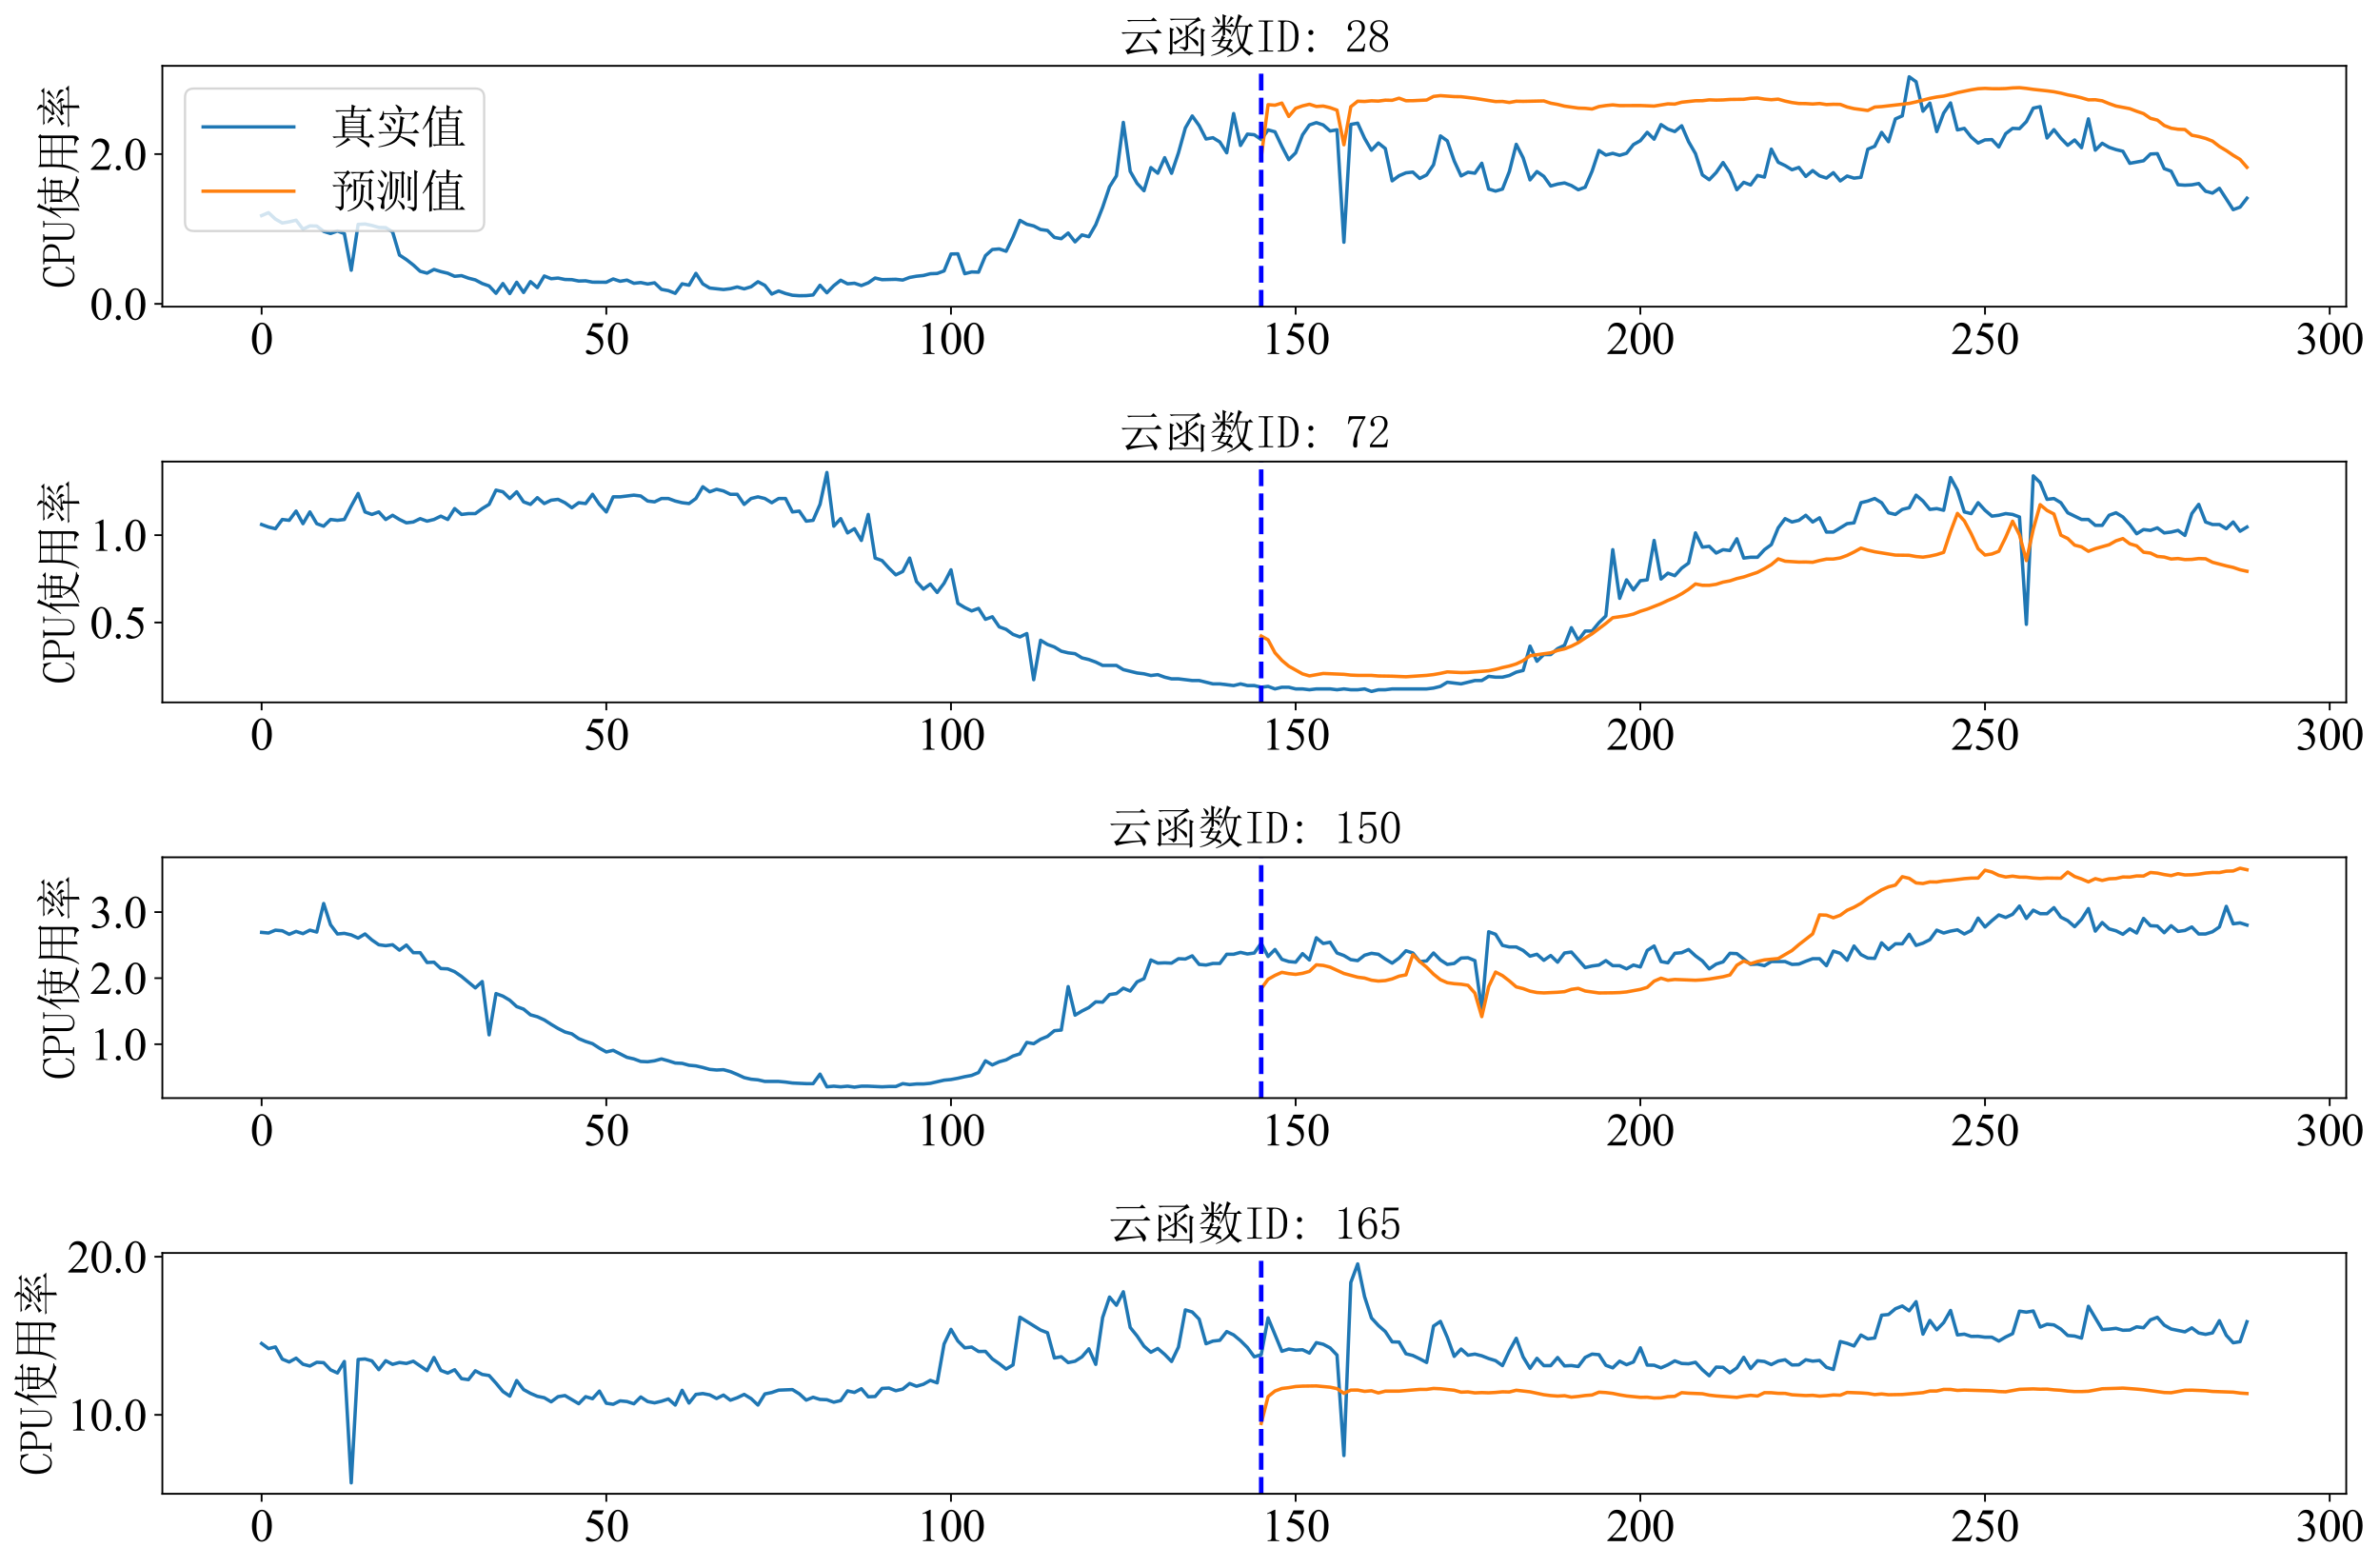 <?xml version="1.0" encoding="utf-8" standalone="no"?>
<!DOCTYPE svg PUBLIC "-//W3C//DTD SVG 1.1//EN"
  "http://www.w3.org/Graphics/SVG/1.1/DTD/svg11.dtd">
<svg xmlns:xlink="http://www.w3.org/1999/xlink" width="1050.151pt" height="691.482pt" viewBox="0 0 1050.151 691.482" xmlns="http://www.w3.org/2000/svg" version="1.1">
 <defs>
  <style type="text/css">*{stroke-linejoin: round; stroke-linecap: butt}</style>
 </defs>
 <g id="figure_1">
  <g id="patch_1">
   <path d="M 0 691.482 
L 1050.151 691.482 
L 1050.151 0 
L 0 0 
z
" style="fill: #ffffff"/>
  </g>
  <g id="axes_1">
   <g id="patch_2">
    <path d="M 71.638 135.317 
L 1035.251 135.317 
L 1035.251 29.059 
L 71.638 29.059 
z
" style="fill: #ffffff"/>
   </g>
   <g id="matplotlib.axis_1">
    <g id="xtick_1">
     <g id="line2d_1">
      <defs>
       <path id="m58942b6217" d="M 0 0 
L 0 3.5 
" style="stroke: #000000; stroke-width: 0.8"/>
      </defs>
      <g>
       <use xlink:href="#m58942b6217" x="115.438" y="135.317" style="stroke: #000000; stroke-width: 0.8"/>
      </g>
     </g>
     <g id="text_1">
      <!-- 0 -->
      <g transform="translate(110.438 156.204) scale(0.2 -0.2)">
       <defs>
        <path id="TimesNewRomanPSMT-30" d="M 231 2094 
Q 231 2819 450 3342 
Q 669 3866 1031 4122 
Q 1313 4325 1613 4325 
Q 2100 4325 2488 3828 
Q 2972 3213 2972 2159 
Q 2972 1422 2759 906 
Q 2547 391 2217 158 
Q 1888 -75 1581 -75 
Q 975 -75 572 641 
Q 231 1244 231 2094 
z
M 844 2016 
Q 844 1141 1059 588 
Q 1238 122 1591 122 
Q 1759 122 1940 273 
Q 2122 425 2216 781 
Q 2359 1319 2359 2297 
Q 2359 3022 2209 3506 
Q 2097 3866 1919 4016 
Q 1791 4119 1609 4119 
Q 1397 4119 1231 3928 
Q 1006 3669 925 3112 
Q 844 2556 844 2016 
z
" transform="scale(0.016)"/>
       </defs>
       <use xlink:href="#TimesNewRomanPSMT-30"/>
      </g>
     </g>
    </g>
    <g id="xtick_2">
     <g id="line2d_2">
      <g>
       <use xlink:href="#m58942b6217" x="267.524" y="135.317" style="stroke: #000000; stroke-width: 0.8"/>
      </g>
     </g>
     <g id="text_2">
      <!-- 50 -->
      <g transform="translate(257.524 156.204) scale(0.2 -0.2)">
       <defs>
        <path id="TimesNewRomanPSMT-35" d="M 2778 4238 
L 2534 3706 
L 1259 3706 
L 981 3138 
Q 1809 3016 2294 2522 
Q 2709 2097 2709 1522 
Q 2709 1188 2573 903 
Q 2438 619 2231 419 
Q 2025 219 1772 97 
Q 1413 -75 1034 -75 
Q 653 -75 479 54 
Q 306 184 306 341 
Q 306 428 378 495 
Q 450 563 559 563 
Q 641 563 702 538 
Q 763 513 909 409 
Q 1144 247 1384 247 
Q 1750 247 2026 523 
Q 2303 800 2303 1197 
Q 2303 1581 2056 1914 
Q 1809 2247 1375 2428 
Q 1034 2569 447 2591 
L 1259 4238 
L 2778 4238 
z
" transform="scale(0.016)"/>
       </defs>
       <use xlink:href="#TimesNewRomanPSMT-35"/>
       <use xlink:href="#TimesNewRomanPSMT-30" x="50"/>
      </g>
     </g>
    </g>
    <g id="xtick_3">
     <g id="line2d_3">
      <g>
       <use xlink:href="#m58942b6217" x="419.609" y="135.317" style="stroke: #000000; stroke-width: 0.8"/>
      </g>
     </g>
     <g id="text_3">
      <!-- 100 -->
      <g transform="translate(404.609 156.204) scale(0.2 -0.2)">
       <defs>
        <path id="TimesNewRomanPSMT-31" d="M 750 3822 
L 1781 4325 
L 1884 4325 
L 1884 747 
Q 1884 391 1914 303 
Q 1944 216 2037 169 
Q 2131 122 2419 116 
L 2419 0 
L 825 0 
L 825 116 
Q 1125 122 1212 167 
Q 1300 213 1334 289 
Q 1369 366 1369 747 
L 1369 3034 
Q 1369 3497 1338 3628 
Q 1316 3728 1258 3775 
Q 1200 3822 1119 3822 
Q 1003 3822 797 3725 
L 750 3822 
z
" transform="scale(0.016)"/>
       </defs>
       <use xlink:href="#TimesNewRomanPSMT-31"/>
       <use xlink:href="#TimesNewRomanPSMT-30" x="50"/>
       <use xlink:href="#TimesNewRomanPSMT-30" x="100"/>
      </g>
     </g>
    </g>
    <g id="xtick_4">
     <g id="line2d_4">
      <g>
       <use xlink:href="#m58942b6217" x="571.694" y="135.317" style="stroke: #000000; stroke-width: 0.8"/>
      </g>
     </g>
     <g id="text_4">
      <!-- 150 -->
      <g transform="translate(556.694 156.204) scale(0.2 -0.2)">
       <use xlink:href="#TimesNewRomanPSMT-31"/>
       <use xlink:href="#TimesNewRomanPSMT-35" x="50"/>
       <use xlink:href="#TimesNewRomanPSMT-30" x="100"/>
      </g>
     </g>
    </g>
    <g id="xtick_5">
     <g id="line2d_5">
      <g>
       <use xlink:href="#m58942b6217" x="723.78" y="135.317" style="stroke: #000000; stroke-width: 0.8"/>
      </g>
     </g>
     <g id="text_5">
      <!-- 200 -->
      <g transform="translate(708.78 156.204) scale(0.2 -0.2)">
       <defs>
        <path id="TimesNewRomanPSMT-32" d="M 2934 816 
L 2638 0 
L 138 0 
L 138 116 
Q 1241 1122 1691 1759 
Q 2141 2397 2141 2925 
Q 2141 3328 1894 3587 
Q 1647 3847 1303 3847 
Q 991 3847 742 3664 
Q 494 3481 375 3128 
L 259 3128 
Q 338 3706 661 4015 
Q 984 4325 1469 4325 
Q 1984 4325 2329 3994 
Q 2675 3663 2675 3213 
Q 2675 2891 2525 2569 
Q 2294 2063 1775 1497 
Q 997 647 803 472 
L 1909 472 
Q 2247 472 2383 497 
Q 2519 522 2628 598 
Q 2738 675 2819 816 
L 2934 816 
z
" transform="scale(0.016)"/>
       </defs>
       <use xlink:href="#TimesNewRomanPSMT-32"/>
       <use xlink:href="#TimesNewRomanPSMT-30" x="50"/>
       <use xlink:href="#TimesNewRomanPSMT-30" x="100"/>
      </g>
     </g>
    </g>
    <g id="xtick_6">
     <g id="line2d_6">
      <g>
       <use xlink:href="#m58942b6217" x="875.865" y="135.317" style="stroke: #000000; stroke-width: 0.8"/>
      </g>
     </g>
     <g id="text_6">
      <!-- 250 -->
      <g transform="translate(860.865 156.204) scale(0.2 -0.2)">
       <use xlink:href="#TimesNewRomanPSMT-32"/>
       <use xlink:href="#TimesNewRomanPSMT-35" x="50"/>
       <use xlink:href="#TimesNewRomanPSMT-30" x="100"/>
      </g>
     </g>
    </g>
    <g id="xtick_7">
     <g id="line2d_7">
      <g>
       <use xlink:href="#m58942b6217" x="1027.951" y="135.317" style="stroke: #000000; stroke-width: 0.8"/>
      </g>
     </g>
     <g id="text_7">
      <!-- 300 -->
      <g transform="translate(1012.951 156.204) scale(0.2 -0.2)">
       <defs>
        <path id="TimesNewRomanPSMT-33" d="M 325 3431 
Q 506 3859 782 4092 
Q 1059 4325 1472 4325 
Q 1981 4325 2253 3994 
Q 2459 3747 2459 3466 
Q 2459 3003 1878 2509 
Q 2269 2356 2469 2072 
Q 2669 1788 2669 1403 
Q 2669 853 2319 450 
Q 1863 -75 997 -75 
Q 569 -75 414 31 
Q 259 138 259 259 
Q 259 350 332 419 
Q 406 488 509 488 
Q 588 488 669 463 
Q 722 447 909 348 
Q 1097 250 1169 231 
Q 1284 197 1416 197 
Q 1734 197 1970 444 
Q 2206 691 2206 1028 
Q 2206 1275 2097 1509 
Q 2016 1684 1919 1775 
Q 1784 1900 1550 2001 
Q 1316 2103 1072 2103 
L 972 2103 
L 972 2197 
Q 1219 2228 1467 2375 
Q 1716 2522 1828 2728 
Q 1941 2934 1941 3181 
Q 1941 3503 1739 3701 
Q 1538 3900 1238 3900 
Q 753 3900 428 3381 
L 325 3431 
z
" transform="scale(0.016)"/>
       </defs>
       <use xlink:href="#TimesNewRomanPSMT-33"/>
       <use xlink:href="#TimesNewRomanPSMT-30" x="50"/>
       <use xlink:href="#TimesNewRomanPSMT-30" x="100"/>
      </g>
     </g>
    </g>
   </g>
   <g id="matplotlib.axis_2">
    <g id="ytick_1">
     <g id="line2d_8">
      <defs>
       <path id="m6216860f18" d="M 0 0 
L -3.5 0 
" style="stroke: #000000; stroke-width: 0.8"/>
      </defs>
      <g>
       <use xlink:href="#m6216860f18" x="71.638" y="134.075" style="stroke: #000000; stroke-width: 0.8"/>
      </g>
     </g>
     <g id="text_8">
      <!-- 0.0 -->
      <g transform="translate(39.638 141.019) scale(0.2 -0.2)">
       <defs>
        <path id="TimesNewRomanPSMT-2e" d="M 800 606 
Q 947 606 1047 504 
Q 1147 403 1147 259 
Q 1147 116 1045 14 
Q 944 -88 800 -88 
Q 656 -88 554 14 
Q 453 116 453 259 
Q 453 406 554 506 
Q 656 606 800 606 
z
" transform="scale(0.016)"/>
       </defs>
       <use xlink:href="#TimesNewRomanPSMT-30"/>
       <use xlink:href="#TimesNewRomanPSMT-2e" x="50"/>
       <use xlink:href="#TimesNewRomanPSMT-30" x="75"/>
      </g>
     </g>
    </g>
    <g id="ytick_2">
     <g id="line2d_9">
      <g>
       <use xlink:href="#m6216860f18" x="71.638" y="67.998" style="stroke: #000000; stroke-width: 0.8"/>
      </g>
     </g>
     <g id="text_9">
      <!-- 2.0 -->
      <g transform="translate(39.638 74.942) scale(0.2 -0.2)">
       <use xlink:href="#TimesNewRomanPSMT-32"/>
       <use xlink:href="#TimesNewRomanPSMT-2e" x="50"/>
       <use xlink:href="#TimesNewRomanPSMT-30" x="75"/>
      </g>
     </g>
    </g>
    <g id="text_10">
     <!-- CPU使用率 -->
     <g transform="translate(33.059 127.188) rotate(-90) scale(0.2 -0.2)">
      <defs>
       <path id="SimSun-43" d="M 1725 50 
Q 1025 50 612 575 
Q 200 1100 200 2225 
Q 200 3175 637 3800 
Q 1075 4425 1825 4425 
Q 2000 4425 2175 4375 
Q 2350 4300 2475 4300 
Q 2575 4300 2637 4325 
Q 2700 4350 2750 4425 
L 2975 3325 
L 2825 3275 
Q 2675 3750 2425 4000 
Q 2175 4250 1775 4250 
Q 1250 4250 962 3675 
Q 675 3100 675 2250 
Q 675 1325 925 800 
Q 1175 275 1750 275 
Q 2150 275 2437 562 
Q 2725 850 2825 1325 
L 2975 1250 
Q 2850 725 2512 387 
Q 2175 50 1725 50 
z
" transform="scale(0.016)"/>
       <path id="SimSun-50" d="M 950 2100 
L 950 450 
Q 950 350 1012 300 
Q 1075 250 1175 250 
L 1350 250 
L 1350 100 
L 150 100 
L 150 250 
L 325 250 
Q 450 250 500 300 
Q 550 350 550 450 
L 550 4025 
Q 550 4125 500 4175 
Q 450 4225 325 4225 
L 175 4225 
L 175 4375 
L 1650 4375 
Q 2275 4375 2612 4062 
Q 2950 3750 2950 3275 
Q 2950 2700 2587 2400 
Q 2225 2100 1725 2100 
L 950 2100 
z
M 1575 2250 
Q 1950 2250 2237 2475 
Q 2525 2700 2525 3250 
Q 2525 3750 2287 3987 
Q 2050 4225 1525 4225 
L 1175 4225 
Q 1075 4225 1012 4175 
Q 950 4125 950 4025 
L 950 2250 
L 1575 2250 
z
" transform="scale(0.016)"/>
       <path id="SimSun-55" d="M 1625 250 
Q 2000 250 2262 500 
Q 2525 750 2525 1125 
L 2525 4025 
Q 2525 4125 2475 4175 
Q 2425 4225 2300 4225 
L 2150 4225 
L 2150 4375 
L 3050 4375 
L 3050 4225 
L 2900 4225 
Q 2800 4225 2737 4175 
Q 2675 4125 2675 4025 
L 2675 1125 
Q 2675 625 2337 337 
Q 2000 50 1575 50 
Q 1125 50 787 300 
Q 450 550 450 1100 
L 450 4025 
Q 450 4125 400 4175 
Q 350 4225 225 4225 
L 100 4225 
L 100 4375 
L 1200 4375 
L 1200 4225 
L 1075 4225 
Q 975 4225 912 4175 
Q 850 4125 850 4025 
L 850 1100 
Q 850 600 1062 425 
Q 1275 250 1625 250 
z
" transform="scale(0.016)"/>
       <path id="SimSun-4f7f" d="M 2875 3150 
L 2875 2100 
L 3825 2100 
Q 3850 2825 3850 3150 
L 2875 3150 
z
M 4175 3150 
Q 4175 2800 4150 2100 
L 5150 2100 
L 5150 3150 
L 4175 3150 
z
M 5475 3100 
L 5475 2425 
Q 5475 2100 5500 1800 
L 5150 1675 
L 5150 1950 
L 4150 1950 
Q 4125 1175 3875 600 
Q 4275 275 4875 75 
Q 5475 -125 6075 -150 
L 6075 -250 
Q 5700 -300 5600 -575 
Q 4525 -325 3725 350 
Q 3425 25 2925 -225 
Q 2425 -475 1875 -650 
L 1825 -550 
Q 2400 -325 2850 -25 
Q 3300 275 3500 575 
Q 3200 925 2825 1650 
L 2900 1700 
Q 3325 1100 3625 825 
Q 3800 1300 3825 1950 
L 2875 1950 
L 2875 1825 
L 2525 1675 
Q 2550 2075 2550 2562 
Q 2550 3050 2525 3500 
L 2875 3300 
L 3850 3300 
L 3850 4025 
L 2975 4025 
Q 2650 4025 2375 3950 
L 2150 4175 
L 3850 4175 
L 3850 4525 
Q 3850 4775 3825 5225 
L 4350 5000 
L 4175 4825 
L 4175 4175 
L 5300 4175 
L 5600 4475 
L 6050 4025 
L 4175 4025 
L 4175 3300 
L 5100 3300 
L 5275 3525 
L 5650 3225 
L 5475 3100 
z
M 1675 3175 
L 1675 -450 
L 1325 -625 
Q 1350 -75 1350 350 
L 1350 3200 
Q 900 2475 350 1900 
L 275 1950 
Q 700 2525 1112 3400 
Q 1525 4275 1800 5250 
L 2325 4925 
L 2125 4800 
Q 1725 3925 1500 3525 
L 1875 3325 
L 1675 3175 
z
" transform="scale(0.016)"/>
       <path id="SimSun-7528" d="M 3400 3150 
L 3400 1825 
L 5075 1825 
L 5075 3150 
L 3400 3150 
z
M 4075 100 
Q 4725 50 4900 62 
Q 5075 75 5075 400 
L 5075 1675 
L 3400 1675 
Q 3400 75 3425 -225 
L 3050 -400 
Q 3075 1025 3075 1675 
L 1425 1675 
Q 1250 350 375 -600 
L 300 -550 
Q 775 225 950 1025 
Q 1125 1825 1125 3225 
Q 1125 4625 1100 5075 
L 1475 4825 
L 5050 4825 
L 5225 5100 
L 5625 4800 
L 5425 4600 
L 5425 225 
Q 5450 -400 4875 -575 
Q 4825 -150 4075 -25 
L 4075 100 
z
M 1475 4675 
L 1475 3300 
L 3075 3300 
L 3075 4675 
L 1475 4675 
z
M 3400 4675 
L 3400 3300 
L 5075 3300 
L 5075 4675 
L 3400 4675 
z
M 1475 3150 
Q 1450 2100 1425 1825 
L 3075 1825 
L 3075 3150 
L 1475 3150 
z
" transform="scale(0.016)"/>
       <path id="SimSun-7387" d="M 875 3725 
L 925 3800 
Q 1375 3650 1550 3525 
Q 1725 3400 1725 3250 
Q 1725 3175 1662 3025 
Q 1600 2875 1550 2875 
Q 1500 2875 1425 3050 
Q 1275 3325 875 3725 
z
M 550 1850 
Q 875 1925 2000 2575 
L 2050 2500 
Q 1675 2225 1337 1937 
Q 1000 1650 875 1425 
L 550 1850 
z
M 5200 3450 
Q 4800 3150 4275 2800 
L 4225 2875 
Q 4775 3400 5050 3925 
L 5450 3525 
L 5200 3450 
z
M 4325 2500 
L 4350 2575 
Q 5225 2350 5375 2212 
Q 5525 2075 5525 1900 
Q 5525 1775 5487 1662 
Q 5450 1550 5400 1550 
Q 5325 1550 5200 1800 
Q 4975 2150 4325 2500 
z
M 3150 3900 
Q 2500 3300 2300 3150 
Q 2800 3150 3400 3175 
Q 3700 3500 3850 3825 
L 4250 3450 
Q 4050 3400 3450 2825 
Q 2850 2250 2475 1950 
Q 3150 1975 3850 2000 
Q 3750 2175 3550 2450 
L 3600 2500 
Q 4050 2250 4200 2100 
Q 4350 1950 4350 1850 
Q 4350 1775 4250 1625 
Q 4150 1475 4100 1475 
Q 4075 1475 4050 1550 
Q 4000 1700 3900 1900 
Q 3650 1875 3075 1800 
L 3500 1550 
L 3325 1425 
L 3325 975 
L 5325 975 
L 5650 1300 
L 6100 825 
L 3325 825 
Q 3325 -275 3350 -525 
L 2975 -650 
Q 3000 0 3000 825 
L 1125 825 
Q 800 825 525 750 
L 300 975 
L 3000 975 
L 3000 1775 
Q 2450 1700 2200 1525 
L 1950 1950 
Q 2275 1950 2675 2350 
Q 3075 2750 3325 3050 
Q 2400 2950 2150 2775 
L 1950 3175 
Q 2150 3150 2475 3575 
Q 2800 4000 2900 4225 
L 1450 4225 
Q 1125 4225 850 4150 
L 625 4375 
L 3100 4375 
Q 3050 4800 2675 5200 
L 2725 5250 
Q 3225 5050 3337 4912 
Q 3450 4775 3450 4700 
Q 3450 4550 3250 4375 
L 5025 4375 
L 5350 4675 
L 5775 4225 
L 3050 4225 
L 3375 3950 
L 3150 3900 
z
" transform="scale(0.016)"/>
      </defs>
      <use xlink:href="#SimSun-43"/>
      <use xlink:href="#SimSun-50" x="50"/>
      <use xlink:href="#SimSun-55" x="100"/>
      <use xlink:href="#SimSun-4f7f" x="150"/>
      <use xlink:href="#SimSun-7528" x="250"/>
      <use xlink:href="#SimSun-7387" x="350"/>
     </g>
    </g>
   </g>
   <g id="line2d_10">
    <path d="M 115.438 95.136 
L 118.48 93.834 
L 121.522 96.669 
L 124.563 98.393 
L 127.605 97.878 
L 130.647 97.164 
L 133.688 101.109 
L 136.73 99.662 
L 139.772 99.741 
L 142.813 102.081 
L 145.855 103.032 
L 148.897 101.922 
L 151.939 103.072 
L 154.98 119.227 
L 158.022 99.008 
L 161.064 98.849 
L 164.105 99.484 
L 167.147 100.356 
L 170.189 100.455 
L 173.231 102.338 
L 176.272 112.541 
L 179.314 114.543 
L 182.356 116.921 
L 185.397 119.697 
L 188.439 120.516 
L 191.481 118.891 
L 194.523 119.842 
L 197.564 120.569 
L 200.606 121.917 
L 203.648 121.626 
L 206.689 122.723 
L 209.731 123.503 
L 212.773 125.102 
L 215.815 126.172 
L 218.856 129.417 
L 221.898 125.115 
L 224.94 129.529 
L 227.981 124.547 
L 231.023 129.047 
L 234.065 124.269 
L 237.106 126.906 
L 240.148 121.785 
L 243.19 122.974 
L 246.232 122.69 
L 249.273 123.311 
L 252.315 123.39 
L 255.357 123.998 
L 258.398 123.912 
L 261.44 124.494 
L 267.524 124.533 
L 270.565 123.086 
L 273.607 124.111 
L 276.649 123.595 
L 279.69 125.003 
L 282.732 124.672 
L 285.774 125.32 
L 288.816 124.785 
L 291.857 127.685 
L 294.899 128.24 
L 297.941 129.43 
L 300.982 125.234 
L 304.024 125.842 
L 307.066 120.635 
L 310.107 125.26 
L 313.149 127.084 
L 319.233 127.751 
L 322.274 127.381 
L 325.316 126.621 
L 328.358 127.454 
L 331.399 126.536 
L 334.441 124.315 
L 337.483 125.908 
L 340.525 129.74 
L 343.566 128.386 
L 346.608 129.496 
L 349.65 130.276 
L 352.691 130.487 
L 355.733 130.441 
L 358.775 130.143 
L 361.817 125.875 
L 364.858 129.179 
L 367.9 126.053 
L 370.942 123.648 
L 373.983 125.234 
L 377.025 124.97 
L 380.067 125.987 
L 383.109 124.798 
L 386.15 122.67 
L 389.192 123.397 
L 395.275 123.238 
L 398.317 123.569 
L 401.359 122.419 
L 404.4 121.877 
L 407.442 121.56 
L 410.484 120.78 
L 413.526 120.661 
L 416.567 119.538 
L 419.609 112.091 
L 422.651 111.992 
L 425.692 120.767 
L 428.734 119.987 
L 431.776 120.093 
L 434.818 112.811 
L 437.859 110.096 
L 440.901 109.831 
L 443.943 110.862 
L 446.984 104.598 
L 450.026 97.244 
L 453.068 98.949 
L 456.11 99.689 
L 459.151 101.274 
L 462.193 101.697 
L 465.235 104.763 
L 468.276 105.318 
L 471.318 102.834 
L 474.36 106.719 
L 477.401 103.653 
L 480.443 104.446 
L 483.485 99.16 
L 486.527 91.455 
L 489.568 82.436 
L 492.61 77.579 
L 495.652 54.01 
L 498.693 75.597 
L 501.735 80.916 
L 504.777 84.154 
L 507.819 73.945 
L 510.86 76.423 
L 513.902 69.584 
L 516.944 76.456 
L 519.985 67.436 
L 523.027 56.461 
L 526.069 51.175 
L 529.111 55.417 
L 532.152 61.324 
L 535.194 60.769 
L 538.236 62.639 
L 541.277 67.41 
L 544.319 50.105 
L 547.361 64.179 
L 550.402 59.183 
L 553.444 59.461 
L 556.486 61.562 
L 559.528 57.32 
L 562.569 58.153 
L 565.611 64.589 
L 568.653 70.443 
L 571.694 67.436 
L 574.736 59.507 
L 577.778 55.14 
L 580.82 54.109 
L 583.861 55.14 
L 586.903 57.796 
L 589.945 57.28 
L 592.986 106.878 
L 596.028 54.902 
L 599.07 54.347 
L 602.112 61.047 
L 605.153 66.28 
L 608.195 63.108 
L 611.237 65.527 
L 614.278 79.793 
L 617.32 77.546 
L 620.362 76.258 
L 623.404 75.927 
L 626.445 78.736 
L 629.487 77.183 
L 632.529 72.69 
L 635.57 59.976 
L 638.612 62.157 
L 641.654 71.011 
L 644.695 77.612 
L 647.737 75.993 
L 650.779 76.423 
L 653.821 72.029 
L 656.862 83.394 
L 659.904 84.319 
L 662.946 83.427 
L 665.987 75.696 
L 669.029 63.683 
L 672.071 69.65 
L 675.113 79.363 
L 678.154 75.696 
L 681.196 77.811 
L 684.238 82.072 
L 687.279 81.213 
L 690.321 80.718 
L 693.363 81.874 
L 696.405 83.724 
L 699.446 82.601 
L 702.488 75.531 
L 705.53 66.399 
L 708.571 68.421 
L 711.613 67.668 
L 714.655 68.54 
L 717.696 67.628 
L 720.738 63.782 
L 723.78 62.078 
L 726.822 58.391 
L 729.863 61.404 
L 732.905 54.981 
L 735.947 56.963 
L 738.988 58.034 
L 742.03 55.496 
L 745.072 62.514 
L 748.114 67.787 
L 751.155 77.176 
L 754.197 79.297 
L 757.239 76.126 
L 760.28 71.725 
L 763.322 76.35 
L 766.364 83.724 
L 769.406 80.454 
L 772.447 81.61 
L 775.489 77.414 
L 778.531 78.141 
L 781.572 65.804 
L 784.614 71.599 
L 787.656 73.053 
L 790.698 74.903 
L 793.739 73.879 
L 796.781 77.844 
L 799.823 75.267 
L 802.864 77.579 
L 805.906 78.57 
L 808.948 76.192 
L 811.989 79.826 
L 815.031 77.678 
L 818.073 78.603 
L 821.115 78.24 
L 824.156 65.837 
L 827.198 64.536 
L 830.24 58.43 
L 833.281 62.514 
L 836.323 52.483 
L 839.365 51.115 
L 842.407 33.889 
L 845.448 36.063 
L 848.49 49.06 
L 851.532 45.499 
L 854.573 58.073 
L 857.615 49.906 
L 860.657 45.426 
L 863.699 57.32 
L 866.74 56.646 
L 869.782 60.492 
L 872.824 63.108 
L 875.865 61.721 
L 878.907 61.602 
L 881.949 64.853 
L 884.99 58.985 
L 888.032 56.646 
L 891.074 56.765 
L 894.116 53.666 
L 897.157 47.719 
L 900.199 47.072 
L 903.241 60.888 
L 906.282 57.201 
L 909.324 61.007 
L 912.366 64.1 
L 915.408 61.76 
L 918.449 65.17 
L 921.491 52.444 
L 924.533 66.254 
L 927.574 63.227 
L 930.616 64.998 
L 933.658 66.016 
L 936.7 66.743 
L 939.741 72.062 
L 945.825 70.939 
L 948.866 67.965 
L 951.908 67.8 
L 954.95 74.408 
L 957.992 75.531 
L 961.033 81.504 
L 964.075 81.716 
L 967.117 81.557 
L 970.158 80.976 
L 973.2 84.385 
L 976.242 85.205 
L 979.283 83.09 
L 985.367 92.499 
L 988.409 91.389 
L 991.45 87.451 
L 991.45 87.451 
" clip-path="url(#pca868a98bf)" style="fill: none; stroke: #1f77b4; stroke-width: 1.5; stroke-linecap: square"/>
   </g>
   <g id="line2d_11">
    <path d="M 556.486 69.586 
L 559.528 46.188 
L 562.569 46.423 
L 565.611 45.485 
L 568.653 51.383 
L 571.694 47.786 
L 574.736 46.714 
L 577.778 45.998 
L 580.82 46.979 
L 583.861 46.793 
L 586.903 47.512 
L 589.945 48.605 
L 592.986 63.872 
L 596.028 47.092 
L 599.07 44.648 
L 602.112 44.767 
L 605.153 44.483 
L 608.195 44.609 
L 611.237 44.19 
L 614.278 44.258 
L 617.32 43.331 
L 620.362 44.443 
L 623.404 44.426 
L 629.487 44.135 
L 632.529 42.551 
L 635.57 42.207 
L 641.654 42.626 
L 644.695 42.676 
L 650.779 43.392 
L 659.904 44.81 
L 662.946 44.755 
L 665.987 45.216 
L 669.029 44.662 
L 672.071 44.725 
L 681.196 44.529 
L 684.238 45.527 
L 687.279 46.074 
L 690.321 46.828 
L 696.405 47.691 
L 699.446 47.79 
L 702.488 48.102 
L 705.53 47.026 
L 708.571 46.576 
L 711.613 46.279 
L 714.655 46.6 
L 723.78 46.563 
L 729.863 46.806 
L 735.947 45.824 
L 738.988 45.931 
L 742.03 45.098 
L 748.114 44.452 
L 751.155 44.424 
L 754.197 44.054 
L 757.239 44.168 
L 760.28 44.091 
L 763.322 43.878 
L 769.406 43.802 
L 772.447 43.382 
L 775.489 43.259 
L 778.531 43.725 
L 781.572 43.995 
L 784.614 43.743 
L 787.656 44.605 
L 790.698 45.253 
L 793.739 45.668 
L 796.781 45.706 
L 799.823 45.894 
L 802.864 45.671 
L 805.906 46.14 
L 808.948 46.012 
L 811.989 46.064 
L 815.031 47.21 
L 818.073 47.927 
L 824.156 48.748 
L 827.198 47.238 
L 830.24 47.035 
L 842.407 45.634 
L 845.448 44.952 
L 851.532 43.391 
L 854.573 42.804 
L 857.615 42.396 
L 860.657 41.705 
L 863.699 40.882 
L 869.782 39.632 
L 872.824 39.148 
L 875.865 38.99 
L 878.907 39.139 
L 881.949 39.159 
L 884.99 39.067 
L 888.032 38.794 
L 891.074 38.684 
L 894.116 38.996 
L 897.157 39.434 
L 903.241 40.09 
L 906.282 40.489 
L 909.324 41.089 
L 912.366 41.859 
L 915.408 42.427 
L 918.449 43.163 
L 921.491 44.049 
L 924.533 44.009 
L 927.574 44.477 
L 930.616 45.714 
L 933.658 46.791 
L 939.741 47.951 
L 942.783 49.103 
L 945.825 50.134 
L 948.866 52.215 
L 951.908 52.992 
L 954.95 55.37 
L 957.992 56.554 
L 961.033 57.037 
L 964.075 57.146 
L 967.117 59.666 
L 970.158 60.262 
L 973.2 61.071 
L 976.242 62.265 
L 979.283 64.62 
L 982.325 66.438 
L 985.367 68.516 
L 988.409 70.336 
L 991.45 73.819 
L 991.45 73.819 
" clip-path="url(#pca868a98bf)" style="fill: none; stroke: #ff7f0e; stroke-width: 1.5; stroke-linecap: square"/>
   </g>
   <g id="line2d_12">
    <path d="M 556.486 135.317 
L 556.486 29.059 
" clip-path="url(#pca868a98bf)" style="fill: none; stroke-dasharray: 7.4,3.2; stroke-dashoffset: 0; stroke: #0000ff; stroke-width: 2"/>
   </g>
   <g id="patch_3">
    <path d="M 71.638 135.317 
L 71.638 29.059 
" style="fill: none; stroke: #000000; stroke-width: 0.8; stroke-linejoin: miter; stroke-linecap: square"/>
   </g>
   <g id="patch_4">
    <path d="M 1035.251 135.317 
L 1035.251 29.059 
" style="fill: none; stroke: #000000; stroke-width: 0.8; stroke-linejoin: miter; stroke-linecap: square"/>
   </g>
   <g id="patch_5">
    <path d="M 71.638 135.317 
L 1035.251 135.317 
" style="fill: none; stroke: #000000; stroke-width: 0.8; stroke-linejoin: miter; stroke-linecap: square"/>
   </g>
   <g id="patch_6">
    <path d="M 71.638 29.059 
L 1035.251 29.059 
" style="fill: none; stroke: #000000; stroke-width: 0.8; stroke-linejoin: miter; stroke-linecap: square"/>
   </g>
   <g id="text_11">
    <!-- 云函数ID: 28 -->
    <g transform="translate(493.444 23.059) scale(0.2 -0.2)">
     <defs>
      <path id="SimSun-4e91" d="M 1200 4450 
L 4500 4450 
L 4850 4800 
L 5350 4300 
L 1975 4300 
Q 1700 4300 1425 4225 
L 1200 4450 
z
M 1600 275 
Q 2300 300 4725 450 
Q 4425 975 3850 1700 
L 3925 1775 
Q 5200 725 5287 500 
Q 5375 275 5375 175 
Q 5375 0 5250 -162 
Q 5125 -325 5075 -325 
Q 5025 -325 4975 -200 
Q 4875 50 4775 300 
Q 1650 -25 1300 -300 
L 975 300 
Q 1225 350 1462 550 
Q 1700 750 2150 1462 
Q 2600 2175 2725 2600 
L 1250 2600 
Q 925 2600 650 2525 
L 425 2750 
L 5025 2750 
L 5450 3175 
L 6025 2600 
L 3250 2600 
Q 3000 2025 2500 1375 
Q 2000 725 1600 275 
z
" transform="scale(0.016)"/>
      <path id="SimSun-51fd" d="M 3050 2275 
L 3050 3000 
Q 3050 3450 3025 3800 
L 3275 3625 
L 4450 4475 
L 1650 4475 
Q 1325 4475 1050 4400 
L 825 4625 
L 4450 4625 
L 4775 4875 
L 5150 4375 
Q 4875 4325 4550 4175 
Q 4225 4025 3400 3550 
L 3550 3450 
L 3375 3325 
L 3375 2400 
Q 4250 3225 4475 3600 
L 4875 3150 
L 4625 3125 
Q 3625 2425 3400 2275 
Q 4575 1675 4687 1487 
Q 4800 1300 4800 1150 
Q 4800 1025 4750 925 
Q 4700 825 4675 825 
Q 4575 825 4375 1150 
Q 4075 1600 3375 2150 
L 3375 725 
Q 3375 350 2875 150 
Q 2850 450 2200 650 
L 2200 750 
Q 2800 675 2925 700 
Q 3050 725 3050 850 
L 3050 2100 
Q 1850 1300 1625 1025 
L 1275 1400 
Q 1575 1475 2087 1725 
Q 2600 1975 3050 2275 
z
M 1700 3475 
L 1775 3550 
Q 2350 3200 2475 3025 
Q 2600 2850 2600 2775 
Q 2600 2650 2500 2525 
Q 2400 2400 2350 2400 
Q 2275 2400 2225 2575 
Q 2150 2875 1700 3475 
z
M 5150 0 
L 5150 2175 
Q 5150 2725 5125 3325 
L 5725 3050 
L 5500 2850 
L 5500 525 
Q 5500 100 5525 -400 
L 5150 -600 
L 5150 -150 
L 1250 -150 
L 1000 -375 
L 675 -50 
L 875 125 
L 875 2375 
Q 875 2800 850 3425 
L 1450 3150 
L 1225 2975 
L 1225 0 
L 5150 0 
z
" transform="scale(0.016)"/>
      <path id="SimSun-6570" d="M 1875 1525 
Q 1675 1200 1500 900 
Q 1825 825 2275 725 
Q 2500 975 2725 1525 
L 1875 1525 
z
M 850 4900 
Q 1325 4600 1425 4450 
Q 1525 4300 1525 4225 
Q 1525 4100 1437 3975 
Q 1350 3850 1300 3850 
Q 1225 3850 1150 4100 
Q 1050 4450 775 4850 
L 850 4900 
z
M 3000 4975 
L 3450 4675 
Q 3250 4625 3100 4425 
Q 2925 4225 2525 3825 
L 2450 3875 
Q 2925 4625 3000 4975 
z
M 1875 5250 
L 2425 5000 
L 2225 4825 
L 2225 3675 
L 2850 3675 
L 3125 3950 
L 3550 3525 
L 2225 3525 
L 2225 3300 
Q 2800 3175 2937 3062 
Q 3075 2950 3075 2775 
Q 3075 2700 3050 2587 
Q 3025 2475 2975 2475 
Q 2925 2475 2800 2650 
Q 2600 2925 2225 3175 
L 2225 2400 
L 1925 2200 
L 2275 2050 
Q 2150 2000 1950 1675 
L 2725 1675 
L 2900 1900 
L 3275 1575 
L 3050 1450 
Q 2800 875 2600 650 
Q 3000 550 3137 437 
Q 3275 325 3275 150 
Q 3275 -25 3200 -25 
Q 3125 -25 3025 75 
Q 2750 275 2400 425 
Q 1525 -275 325 -500 
L 300 -425 
Q 1450 -50 2100 550 
Q 1600 725 1125 800 
Q 1225 950 1525 1525 
L 1200 1525 
Q 875 1525 600 1450 
L 375 1675 
L 1575 1675 
Q 1675 1925 1775 2275 
L 1900 2225 
L 1900 3250 
Q 1225 2475 350 2050 
L 300 2125 
Q 1225 2775 1700 3525 
L 1250 3525 
Q 925 3525 650 3450 
L 425 3675 
L 1900 3675 
Q 1900 4575 1875 5250 
z
M 3925 3525 
Q 4050 2075 4525 1100 
Q 4925 1950 5025 3525 
L 3925 3525 
z
M 4050 5250 
L 4625 4925 
Q 4425 4850 4325 4625 
Q 4225 4400 3950 3675 
L 5375 3675 
L 5675 3975 
L 6125 3525 
L 5400 3525 
Q 5250 1675 4750 775 
Q 5325 75 6100 -100 
L 6100 -200 
Q 5625 -275 5600 -500 
Q 4950 -50 4525 525 
Q 3700 -275 2550 -650 
L 2500 -575 
Q 3650 -50 4325 800 
Q 3850 1975 3825 3375 
Q 3575 2725 3100 2150 
L 3025 2200 
Q 3625 3200 4050 5250 
z
" transform="scale(0.016)"/>
      <path id="SimSun-49" d="M 600 4225 
L 600 4375 
L 2600 4375 
L 2600 4225 
L 2025 4225 
Q 1925 4225 1862 4175 
Q 1800 4125 1800 4025 
L 1800 450 
Q 1800 350 1862 300 
Q 1925 250 2025 250 
L 2600 250 
L 2600 100 
L 600 100 
L 600 250 
L 1175 250 
Q 1300 250 1350 300 
Q 1400 350 1400 450 
L 1400 4025 
Q 1400 4125 1350 4175 
Q 1300 4225 1175 4225 
L 600 4225 
z
" transform="scale(0.016)"/>
      <path id="SimSun-44" d="M 2500 2275 
Q 2500 3350 2175 3787 
Q 1850 4225 1275 4225 
Q 1100 4225 1012 4175 
Q 925 4125 925 4025 
L 925 450 
Q 925 350 1000 300 
Q 1075 250 1200 250 
Q 1750 250 2125 662 
Q 2500 1075 2500 2275 
z
M 525 4025 
Q 525 4125 475 4175 
Q 425 4225 300 4225 
L 150 4225 
L 150 4375 
L 1275 4375 
Q 2050 4375 2512 3875 
Q 2975 3375 2975 2325 
Q 2975 1175 2525 637 
Q 2075 100 1200 100 
L 125 100 
L 125 250 
L 300 250 
Q 425 250 475 300 
Q 525 350 525 450 
L 525 4025 
z
" transform="scale(0.016)"/>
      <path id="SimSun-3a" d="M 1900 2725 
Q 1900 2575 1800 2475 
Q 1700 2375 1550 2375 
Q 1400 2375 1300 2475 
Q 1200 2575 1200 2725 
Q 1200 2875 1300 2975 
Q 1400 3075 1550 3075 
Q 1700 3075 1800 2975 
Q 1900 2875 1900 2725 
z
M 1900 375 
Q 1900 225 1800 125 
Q 1700 25 1550 25 
Q 1400 25 1300 125 
Q 1200 225 1200 375 
Q 1200 525 1300 625 
Q 1400 725 1550 725 
Q 1700 725 1800 625 
Q 1900 525 1900 375 
z
" transform="scale(0.016)"/>
      <path id="SimSun-20" d="M 0 0 
Q 0 0 0 0 
z
" transform="scale(0.016)"/>
      <path id="SimSun-32" d="M 2325 3325 
Q 2325 3775 2125 4012 
Q 1925 4250 1525 4250 
Q 1225 4250 1012 4087 
Q 800 3925 800 3675 
Q 800 3525 900 3425 
Q 975 3325 975 3225 
Q 975 3100 912 3037 
Q 850 2975 725 2975 
Q 575 2975 487 3062 
Q 400 3150 400 3350 
Q 400 3875 775 4150 
Q 1150 4425 1575 4425 
Q 2175 4425 2462 4125 
Q 2750 3825 2750 3375 
Q 2750 3075 2612 2775 
Q 2475 2475 2175 2200 
Q 1450 1500 1062 1062 
Q 675 625 600 475 
L 2075 475 
Q 2300 475 2450 650 
Q 2600 825 2650 1175 
L 2800 1175 
L 2650 100 
L 325 100 
L 325 425 
Q 450 650 737 1000 
Q 1025 1350 1500 1825 
Q 1925 2250 2125 2625 
Q 2325 3000 2325 3325 
z
" transform="scale(0.016)"/>
      <path id="SimSun-38" d="M 625 1125 
Q 625 725 887 475 
Q 1150 225 1550 225 
Q 2025 225 2237 475 
Q 2450 725 2450 1100 
Q 2450 1425 2150 1725 
Q 1850 2025 1250 2275 
Q 950 2075 787 1775 
Q 625 1475 625 1125 
z
M 2825 1175 
Q 2825 700 2475 375 
Q 2125 50 1550 50 
Q 1025 50 650 375 
Q 275 700 275 1125 
Q 275 1550 487 1850 
Q 700 2150 1100 2375 
Q 750 2550 562 2812 
Q 375 3075 375 3400 
Q 375 3825 700 4125 
Q 1025 4425 1600 4425 
Q 2125 4425 2450 4125 
Q 2775 3825 2775 3400 
Q 2775 3100 2587 2837 
Q 2400 2575 2000 2375 
Q 2425 2125 2625 1825 
Q 2825 1525 2825 1175 
z
M 2425 3375 
Q 2425 3725 2225 3987 
Q 2025 4250 1600 4250 
Q 1125 4250 925 4000 
Q 725 3750 725 3475 
Q 725 3200 1012 2937 
Q 1300 2675 1825 2475 
Q 2125 2625 2275 2850 
Q 2425 3075 2425 3375 
z
" transform="scale(0.016)"/>
     </defs>
     <use xlink:href="#SimSun-4e91"/>
     <use xlink:href="#SimSun-51fd" x="100"/>
     <use xlink:href="#SimSun-6570" x="200"/>
     <use xlink:href="#SimSun-49" x="300"/>
     <use xlink:href="#SimSun-44" x="350"/>
     <use xlink:href="#SimSun-3a" x="400"/>
     <use xlink:href="#SimSun-20" x="450"/>
     <use xlink:href="#SimSun-32" x="500"/>
     <use xlink:href="#SimSun-38" x="550"/>
    </g>
   </g>
   <g id="legend_1">
    <g id="patch_7">
     <path d="M 85.638 101.934 
L 209.637 101.934 
Q 213.637 101.934 213.637 97.934 
L 213.637 43.059 
Q 213.637 39.059 209.637 39.059 
L 85.638 39.059 
Q 81.638 39.059 81.638 43.059 
L 81.638 97.934 
Q 81.638 101.934 85.638 101.934 
z
" style="fill: #ffffff; opacity: 0.8; stroke: #cccccc; stroke-linejoin: miter"/>
    </g>
    <g id="line2d_13">
     <path d="M 89.638 55.997 
L 109.638 55.997 
L 129.637 55.997 
" style="fill: none; stroke: #1f77b4; stroke-width: 1.5; stroke-linecap: square"/>
    </g>
    <g id="text_12">
     <!-- 真实值 -->
     <g transform="translate(145.637 62.997) scale(0.2 -0.2)">
      <defs>
       <path id="SimSun-771f" d="M 2050 3450 
L 2050 2900 
L 4300 2900 
L 4300 3450 
L 2050 3450 
z
M 2050 2750 
L 2050 2225 
L 4300 2225 
L 4300 2750 
L 2050 2750 
z
M 2050 2075 
L 2050 1550 
L 4300 1550 
L 4300 2075 
L 2050 2075 
z
M 2050 1400 
L 2050 875 
L 4300 875 
L 4300 1400 
L 2050 1400 
z
M 2875 3600 
L 2925 4325 
L 1525 4325 
Q 1200 4325 925 4250 
L 700 4475 
L 2950 4475 
Q 2975 4825 2975 5275 
L 3550 5025 
L 3375 4925 
L 3300 4475 
L 5000 4475 
L 5325 4825 
L 5775 4325 
L 3275 4325 
L 3200 3600 
L 4275 3600 
L 4450 3875 
L 4850 3575 
L 4650 3375 
L 4650 875 
L 5300 875 
L 5675 1225 
L 6125 725 
L 1150 725 
Q 825 725 550 650 
L 325 875 
L 1700 875 
Q 1700 3200 1675 3775 
L 2050 3600 
L 2875 3600 
z
M 2425 725 
L 2825 350 
L 2575 300 
Q 1500 -425 800 -650 
L 775 -575 
Q 1950 125 2425 725 
z
M 3800 700 
Q 4575 375 4962 200 
Q 5350 25 5400 -112 
Q 5450 -250 5450 -325 
Q 5450 -400 5400 -525 
Q 5350 -650 5325 -650 
Q 5250 -650 5100 -450 
Q 4875 -150 3750 625 
L 3800 700 
z
" transform="scale(0.016)"/>
       <path id="SimSun-5b9e" d="M 1950 3625 
Q 2575 3400 2700 3250 
Q 2825 3100 2825 2975 
Q 2825 2850 2750 2700 
Q 2675 2550 2625 2550 
Q 2550 2550 2450 2800 
Q 2275 3175 1900 3550 
L 1950 3625 
z
M 3575 1325 
Q 3500 1100 3425 925 
Q 4650 550 5087 325 
Q 5525 100 5512 -225 
Q 5500 -550 5400 -550 
Q 5300 -550 5075 -300 
Q 4625 175 3375 800 
Q 3025 175 2300 -150 
Q 1575 -475 425 -625 
L 425 -525 
Q 1475 -325 2200 100 
Q 2925 525 3200 1325 
L 1225 1325 
Q 900 1325 625 1250 
L 400 1475 
L 3225 1475 
Q 3325 1950 3375 2575 
Q 3425 3200 3425 3700 
L 4050 3400 
L 3850 3225 
Q 3750 2300 3625 1475 
L 5175 1475 
L 5550 1850 
L 6075 1325 
L 3575 1325 
z
M 1275 2700 
Q 1975 2425 2100 2262 
Q 2225 2100 2225 1975 
Q 2225 1850 2150 1700 
Q 2075 1550 2025 1550 
Q 1950 1550 1850 1800 
Q 1675 2175 1225 2625 
L 1275 2700 
z
M 2750 5225 
L 2825 5275 
Q 3225 5100 3425 4925 
Q 3625 4750 3625 4600 
Q 3625 4450 3512 4300 
Q 3400 4150 3325 4150 
Q 3250 4150 3200 4400 
Q 3100 4775 2750 5225 
z
M 4975 3225 
L 5350 3925 
L 1175 3925 
Q 1225 3525 1125 3300 
Q 1025 3075 787 3100 
Q 550 3125 550 3200 
Q 550 3300 700 3475 
Q 975 3825 1050 4375 
L 1150 4375 
L 1175 4075 
L 5300 4075 
L 5575 4350 
L 6050 3800 
Q 5625 3825 5050 3175 
L 4975 3225 
z
" transform="scale(0.016)"/>
       <path id="SimSun-503c" d="M 1525 650 
Q 1525 -225 1550 -525 
L 1175 -650 
Q 1200 250 1200 550 
L 1200 3025 
Q 750 2300 325 1850 
L 250 1900 
Q 725 2625 1100 3525 
Q 1475 4425 1675 5200 
L 2200 4875 
L 1950 4725 
Q 1550 3800 1425 3475 
L 1725 3300 
L 1525 3150 
L 1525 650 
z
M 2875 3225 
L 2875 2475 
L 4800 2475 
L 4800 3225 
L 2875 3225 
z
M 2875 2325 
L 2875 1575 
L 4800 1575 
L 4800 2325 
L 2875 2325 
z
M 2875 1425 
L 2875 675 
L 4800 675 
L 4800 1425 
L 2875 1425 
z
M 2875 525 
L 2875 -225 
L 4800 -225 
L 4800 525 
L 2875 525 
z
M 3550 4250 
Q 3575 4825 3550 5225 
L 4125 4950 
L 3925 4800 
L 3900 4250 
L 5025 4250 
L 5350 4575 
L 5825 4100 
L 3900 4100 
L 3875 3375 
L 4750 3375 
L 4975 3625 
L 5350 3300 
L 5125 3150 
L 5125 -225 
L 5350 -225 
L 5675 100 
L 6150 -375 
L 2450 -375 
Q 2125 -375 1850 -450 
L 1625 -225 
L 2550 -225 
L 2550 2550 
Q 2550 2850 2525 3575 
L 2875 3375 
L 3525 3375 
L 3550 4100 
L 2800 4100 
Q 2475 4100 2200 4025 
L 1975 4250 
L 3550 4250 
z
" transform="scale(0.016)"/>
      </defs>
      <use xlink:href="#SimSun-771f"/>
      <use xlink:href="#SimSun-5b9e" x="100"/>
      <use xlink:href="#SimSun-503c" x="200"/>
     </g>
    </g>
    <g id="line2d_14">
     <path d="M 89.638 84.356 
L 109.638 84.356 
L 129.637 84.356 
" style="fill: none; stroke: #ff7f0e; stroke-width: 1.5; stroke-linecap: square"/>
    </g>
    <g id="text_13">
     <!-- 预测值 -->
     <g transform="translate(145.637 91.356) scale(0.2 -0.2)">
      <defs>
       <path id="SimSun-9884" d="M 475 4825 
L 2225 4825 
L 2425 5075 
L 2825 4675 
Q 2600 4625 2387 4412 
Q 2175 4200 1800 3750 
Q 2050 3575 2037 3400 
Q 2025 3225 1937 3150 
Q 1850 3075 1825 3075 
Q 1725 3075 1650 3300 
Q 1525 3600 1050 4100 
L 1100 4150 
Q 1475 3975 1700 3825 
L 2225 4675 
L 1300 4675 
Q 975 4675 700 4600 
L 475 4825 
z
M 725 100 
Q 1175 50 1362 37 
Q 1550 25 1550 275 
L 1550 2875 
L 1125 2875 
Q 800 2875 525 2800 
L 300 3025 
L 2525 3025 
L 2725 3275 
L 3150 2875 
Q 2800 2825 2275 2075 
L 2200 2125 
L 2550 2875 
L 1875 2875 
L 1875 150 
Q 1875 -400 1350 -500 
Q 1325 -175 725 0 
L 725 100 
z
M 3250 775 
Q 3275 1425 3275 2287 
Q 3275 3150 3250 3900 
L 3600 3700 
L 4050 3700 
Q 4175 4400 4200 4675 
L 3650 4675 
Q 3325 4675 3050 4600 
L 2825 4825 
L 5325 4825 
L 5675 5150 
L 6125 4675 
L 4675 4675 
Q 4500 4425 4175 3700 
L 5300 3700 
L 5475 3975 
L 5875 3675 
L 5675 3475 
L 5675 1950 
Q 5675 1525 5700 1075 
L 5350 875 
L 5350 3550 
L 3600 3550 
L 3600 1000 
L 3250 775 
z
M 4850 2875 
L 4625 2675 
Q 4625 1475 4475 937 
Q 4325 400 3900 50 
Q 3475 -300 2425 -625 
L 2400 -550 
Q 3500 -50 3837 400 
Q 4175 850 4237 1587 
Q 4300 2325 4275 3175 
L 4850 2875 
z
M 4650 950 
Q 5725 375 5875 212 
Q 6025 50 6025 -125 
Q 6025 -225 5962 -387 
Q 5900 -550 5850 -550 
Q 5800 -550 5750 -450 
Q 5625 -250 5437 0 
Q 5250 250 4600 875 
L 4650 950 
z
" transform="scale(0.016)"/>
       <path id="SimSun-6d4b" d="M 1975 1000 
Q 2000 1475 2000 2925 
Q 2000 4375 1975 5000 
L 2350 4775 
L 3575 4775 
L 3775 4975 
L 4100 4650 
L 3900 4500 
L 3900 2350 
Q 3900 1850 3925 1350 
L 3600 1200 
L 3600 4625 
L 2325 4625 
L 2325 1150 
L 1975 1000 
z
M 2775 3975 
L 3300 3700 
L 3125 3525 
Q 3150 1825 2875 937 
Q 2600 50 1375 -600 
L 1325 -500 
Q 2200 100 2475 725 
Q 2750 1350 2775 2187 
Q 2800 3025 2775 3975 
z
M 3100 950 
Q 3825 450 3937 262 
Q 4050 75 4050 -25 
Q 4050 -150 3975 -262 
Q 3900 -375 3850 -375 
Q 3750 -375 3650 -75 
Q 3500 375 3050 875 
L 3100 950 
z
M 4475 825 
Q 4500 1200 4500 1700 
L 4500 3400 
Q 4500 3950 4475 4300 
L 5025 4025 
L 4825 3825 
L 4825 1700 
Q 4825 1325 4850 950 
L 4475 825 
z
M 5375 150 
L 5375 4050 
Q 5375 4750 5350 5125 
L 5875 4875 
L 5700 4700 
L 5700 75 
Q 5700 -200 5600 -350 
Q 5500 -500 5200 -600 
Q 5025 -225 4450 -50 
L 4450 50 
Q 5125 -50 5250 -37 
Q 5375 -25 5375 150 
z
M 1850 3500 
Q 1375 1525 1300 1225 
Q 1200 900 1212 450 
Q 1225 0 1250 -175 
Q 1250 -275 1125 -275 
Q 1025 -275 875 -225 
Q 725 -175 725 0 
Q 725 125 800 375 
Q 875 625 875 775 
Q 875 950 762 1050 
Q 650 1150 275 1250 
L 275 1350 
Q 725 1300 837 1312 
Q 950 1325 1087 1537 
Q 1225 1750 1750 3525 
L 1850 3500 
z
M 375 3775 
Q 1075 3350 1112 3100 
Q 1150 2850 1050 2775 
Q 950 2700 900 2700 
Q 800 2700 725 2975 
Q 600 3350 325 3700 
L 375 3775 
z
M 800 5100 
Q 1475 4725 1550 4512 
Q 1625 4300 1525 4187 
Q 1425 4075 1350 4075 
Q 1275 4075 1200 4300 
Q 1075 4650 750 5025 
L 800 5100 
z
" transform="scale(0.016)"/>
      </defs>
      <use xlink:href="#SimSun-9884"/>
      <use xlink:href="#SimSun-6d4b" x="100"/>
      <use xlink:href="#SimSun-503c" x="200"/>
     </g>
    </g>
   </g>
  </g>
  <g id="axes_2">
   <g id="patch_8">
    <path d="M 71.638 309.917 
L 1035.251 309.917 
L 1035.251 203.659 
L 71.638 203.659 
z
" style="fill: #ffffff"/>
   </g>
   <g id="matplotlib.axis_3">
    <g id="xtick_8">
     <g id="line2d_15">
      <g>
       <use xlink:href="#m58942b6217" x="115.438" y="309.917" style="stroke: #000000; stroke-width: 0.8"/>
      </g>
     </g>
     <g id="text_14">
      <!-- 0 -->
      <g transform="translate(110.438 330.804) scale(0.2 -0.2)">
       <use xlink:href="#TimesNewRomanPSMT-30"/>
      </g>
     </g>
    </g>
    <g id="xtick_9">
     <g id="line2d_16">
      <g>
       <use xlink:href="#m58942b6217" x="267.524" y="309.917" style="stroke: #000000; stroke-width: 0.8"/>
      </g>
     </g>
     <g id="text_15">
      <!-- 50 -->
      <g transform="translate(257.524 330.804) scale(0.2 -0.2)">
       <use xlink:href="#TimesNewRomanPSMT-35"/>
       <use xlink:href="#TimesNewRomanPSMT-30" x="50"/>
      </g>
     </g>
    </g>
    <g id="xtick_10">
     <g id="line2d_17">
      <g>
       <use xlink:href="#m58942b6217" x="419.609" y="309.917" style="stroke: #000000; stroke-width: 0.8"/>
      </g>
     </g>
     <g id="text_16">
      <!-- 100 -->
      <g transform="translate(404.609 330.804) scale(0.2 -0.2)">
       <use xlink:href="#TimesNewRomanPSMT-31"/>
       <use xlink:href="#TimesNewRomanPSMT-30" x="50"/>
       <use xlink:href="#TimesNewRomanPSMT-30" x="100"/>
      </g>
     </g>
    </g>
    <g id="xtick_11">
     <g id="line2d_18">
      <g>
       <use xlink:href="#m58942b6217" x="571.694" y="309.917" style="stroke: #000000; stroke-width: 0.8"/>
      </g>
     </g>
     <g id="text_17">
      <!-- 150 -->
      <g transform="translate(556.694 330.804) scale(0.2 -0.2)">
       <use xlink:href="#TimesNewRomanPSMT-31"/>
       <use xlink:href="#TimesNewRomanPSMT-35" x="50"/>
       <use xlink:href="#TimesNewRomanPSMT-30" x="100"/>
      </g>
     </g>
    </g>
    <g id="xtick_12">
     <g id="line2d_19">
      <g>
       <use xlink:href="#m58942b6217" x="723.78" y="309.917" style="stroke: #000000; stroke-width: 0.8"/>
      </g>
     </g>
     <g id="text_18">
      <!-- 200 -->
      <g transform="translate(708.78 330.804) scale(0.2 -0.2)">
       <use xlink:href="#TimesNewRomanPSMT-32"/>
       <use xlink:href="#TimesNewRomanPSMT-30" x="50"/>
       <use xlink:href="#TimesNewRomanPSMT-30" x="100"/>
      </g>
     </g>
    </g>
    <g id="xtick_13">
     <g id="line2d_20">
      <g>
       <use xlink:href="#m58942b6217" x="875.865" y="309.917" style="stroke: #000000; stroke-width: 0.8"/>
      </g>
     </g>
     <g id="text_19">
      <!-- 250 -->
      <g transform="translate(860.865 330.804) scale(0.2 -0.2)">
       <use xlink:href="#TimesNewRomanPSMT-32"/>
       <use xlink:href="#TimesNewRomanPSMT-35" x="50"/>
       <use xlink:href="#TimesNewRomanPSMT-30" x="100"/>
      </g>
     </g>
    </g>
    <g id="xtick_14">
     <g id="line2d_21">
      <g>
       <use xlink:href="#m58942b6217" x="1027.951" y="309.917" style="stroke: #000000; stroke-width: 0.8"/>
      </g>
     </g>
     <g id="text_20">
      <!-- 300 -->
      <g transform="translate(1012.951 330.804) scale(0.2 -0.2)">
       <use xlink:href="#TimesNewRomanPSMT-33"/>
       <use xlink:href="#TimesNewRomanPSMT-30" x="50"/>
       <use xlink:href="#TimesNewRomanPSMT-30" x="100"/>
      </g>
     </g>
    </g>
   </g>
   <g id="matplotlib.axis_4">
    <g id="ytick_3">
     <g id="line2d_22">
      <g>
       <use xlink:href="#m6216860f18" x="71.638" y="274.677" style="stroke: #000000; stroke-width: 0.8"/>
      </g>
     </g>
     <g id="text_21">
      <!-- 0.5 -->
      <g transform="translate(39.638 281.62) scale(0.2 -0.2)">
       <use xlink:href="#TimesNewRomanPSMT-30"/>
       <use xlink:href="#TimesNewRomanPSMT-2e" x="50"/>
       <use xlink:href="#TimesNewRomanPSMT-35" x="75"/>
      </g>
     </g>
    </g>
    <g id="ytick_4">
     <g id="line2d_23">
      <g>
       <use xlink:href="#m6216860f18" x="71.638" y="236.124" style="stroke: #000000; stroke-width: 0.8"/>
      </g>
     </g>
     <g id="text_22">
      <!-- 1.0 -->
      <g transform="translate(39.638 243.068) scale(0.2 -0.2)">
       <use xlink:href="#TimesNewRomanPSMT-31"/>
       <use xlink:href="#TimesNewRomanPSMT-2e" x="50"/>
       <use xlink:href="#TimesNewRomanPSMT-30" x="75"/>
      </g>
     </g>
    </g>
    <g id="text_23">
     <!-- CPU使用率 -->
     <g transform="translate(33.059 301.788) rotate(-90) scale(0.2 -0.2)">
      <use xlink:href="#SimSun-43"/>
      <use xlink:href="#SimSun-50" x="50"/>
      <use xlink:href="#SimSun-55" x="100"/>
      <use xlink:href="#SimSun-4f7f" x="150"/>
      <use xlink:href="#SimSun-7528" x="250"/>
      <use xlink:href="#SimSun-7387" x="350"/>
     </g>
    </g>
   </g>
   <g id="line2d_24">
    <path d="M 115.438 231.436 
L 118.48 232.546 
L 121.522 233.286 
L 124.563 229.215 
L 127.605 229.585 
L 130.647 225.514 
L 133.688 231.066 
L 136.73 225.884 
L 139.772 231.066 
L 142.813 232.176 
L 145.855 229.215 
L 148.897 229.585 
L 151.939 229.215 
L 154.98 223.294 
L 158.022 217.742 
L 161.064 225.884 
L 164.105 226.995 
L 167.147 225.884 
L 170.189 229.215 
L 173.231 227.365 
L 176.272 229.215 
L 179.314 230.696 
L 182.356 230.326 
L 185.397 228.845 
L 188.439 229.955 
L 191.481 229.215 
L 194.523 227.735 
L 197.564 229.215 
L 200.606 224.404 
L 203.648 226.995 
L 206.689 226.624 
L 209.731 226.624 
L 212.773 224.404 
L 215.815 222.553 
L 218.856 216.261 
L 221.898 217.002 
L 224.94 219.963 
L 227.981 217.002 
L 231.023 221.443 
L 234.065 222.553 
L 237.106 219.592 
L 240.148 222.183 
L 243.19 220.703 
L 246.232 220.333 
L 249.273 221.813 
L 252.315 224.034 
L 255.357 221.813 
L 258.398 222.183 
L 261.44 218.112 
L 264.482 222.553 
L 267.524 225.884 
L 270.565 219.222 
L 273.607 219.222 
L 279.69 218.482 
L 282.732 218.852 
L 285.774 221.073 
L 288.816 221.443 
L 291.857 219.963 
L 294.899 219.963 
L 297.941 221.073 
L 300.982 221.813 
L 304.024 222.183 
L 307.066 219.963 
L 310.107 214.781 
L 313.149 217.002 
L 316.191 215.891 
L 319.233 216.632 
L 322.274 218.112 
L 325.316 218.112 
L 328.358 222.553 
L 331.399 219.963 
L 334.441 219.222 
L 337.483 219.963 
L 340.525 221.813 
L 343.566 219.963 
L 346.608 219.963 
L 349.65 225.884 
L 352.691 225.514 
L 355.733 229.955 
L 358.775 229.585 
L 361.817 222.553 
L 364.858 208.489 
L 367.9 232.176 
L 370.942 228.845 
L 373.983 235.137 
L 377.025 233.286 
L 380.067 238.468 
L 383.109 226.995 
L 386.15 246.24 
L 389.192 247.35 
L 392.234 250.681 
L 395.275 253.642 
L 398.317 252.162 
L 401.359 246.24 
L 404.4 256.603 
L 407.442 259.934 
L 410.484 257.713 
L 413.526 261.414 
L 416.567 257.343 
L 419.609 251.422 
L 422.651 266.226 
L 425.692 268.076 
L 428.734 269.557 
L 431.776 268.446 
L 434.818 273.258 
L 437.859 272.148 
L 440.901 276.589 
L 443.943 277.699 
L 446.984 279.92 
L 450.026 281.03 
L 453.068 279.55 
L 456.11 299.905 
L 459.151 282.511 
L 462.193 284.361 
L 465.235 285.471 
L 468.276 287.322 
L 471.318 288.062 
L 474.36 288.432 
L 477.401 290.283 
L 480.443 291.023 
L 483.485 292.133 
L 486.527 293.614 
L 492.61 293.614 
L 495.652 295.464 
L 501.735 296.945 
L 504.777 297.315 
L 507.819 298.055 
L 510.86 297.685 
L 513.902 298.795 
L 516.944 299.535 
L 519.985 299.535 
L 526.069 300.276 
L 529.111 300.276 
L 535.194 301.756 
L 538.236 301.756 
L 544.319 302.496 
L 547.361 301.756 
L 550.402 302.496 
L 553.444 302.496 
L 556.486 303.236 
L 559.528 302.866 
L 562.569 303.977 
L 565.611 303.236 
L 568.653 303.236 
L 571.694 303.977 
L 574.736 303.977 
L 577.778 304.347 
L 580.82 303.977 
L 586.903 303.977 
L 589.945 304.347 
L 592.986 303.977 
L 596.028 304.347 
L 599.07 304.347 
L 602.112 303.977 
L 605.153 305.087 
L 608.195 304.347 
L 611.237 304.347 
L 614.278 303.977 
L 629.487 303.977 
L 632.529 303.607 
L 635.57 302.866 
L 638.612 301.016 
L 644.695 301.756 
L 650.779 300.276 
L 653.821 300.276 
L 656.862 298.425 
L 659.904 298.795 
L 662.946 298.795 
L 665.987 298.055 
L 669.029 296.575 
L 672.071 295.834 
L 675.113 285.101 
L 678.154 291.763 
L 681.196 288.802 
L 684.238 288.802 
L 687.279 286.212 
L 690.321 284.731 
L 693.363 276.959 
L 696.405 282.511 
L 699.446 278.439 
L 702.488 278.439 
L 705.53 274.738 
L 708.571 271.777 
L 711.613 242.539 
L 714.655 264.005 
L 717.696 255.863 
L 720.738 260.304 
L 723.78 256.233 
L 726.822 255.863 
L 729.863 238.468 
L 732.905 255.493 
L 735.947 252.902 
L 738.988 254.012 
L 742.03 250.681 
L 745.072 248.461 
L 748.114 235.137 
L 751.155 241.429 
L 754.197 241.059 
L 757.239 244.019 
L 760.28 242.539 
L 763.322 242.909 
L 766.364 237.728 
L 769.406 246.24 
L 772.447 245.87 
L 775.489 245.87 
L 778.531 242.539 
L 781.572 240.318 
L 784.614 232.916 
L 787.656 228.845 
L 790.698 230.326 
L 793.739 229.585 
L 796.781 227.365 
L 799.823 230.326 
L 802.864 228.475 
L 805.906 234.767 
L 808.948 234.767 
L 815.031 231.066 
L 818.073 230.696 
L 821.115 221.813 
L 824.156 221.073 
L 827.198 219.963 
L 830.24 221.813 
L 833.281 226.254 
L 836.323 226.995 
L 839.365 224.774 
L 842.407 224.034 
L 845.448 218.482 
L 848.49 221.073 
L 851.532 224.774 
L 854.573 224.404 
L 857.615 225.144 
L 860.657 210.71 
L 863.699 216.261 
L 866.74 225.884 
L 869.782 226.624 
L 872.824 221.813 
L 875.865 225.144 
L 878.907 227.735 
L 881.949 227.365 
L 884.99 226.624 
L 888.032 226.995 
L 891.074 228.105 
L 894.116 275.478 
L 897.157 209.97 
L 900.199 212.931 
L 903.241 220.333 
L 906.282 219.963 
L 909.324 221.813 
L 912.366 226.254 
L 918.449 229.215 
L 921.491 229.215 
L 924.533 231.806 
L 927.574 231.806 
L 930.616 227.365 
L 933.658 226.254 
L 936.7 228.105 
L 939.741 231.436 
L 942.783 235.507 
L 945.825 233.656 
L 948.866 234.027 
L 951.908 232.916 
L 954.95 235.137 
L 957.992 234.767 
L 961.033 234.027 
L 964.075 236.247 
L 967.117 226.624 
L 970.158 222.553 
L 973.2 230.326 
L 976.242 231.436 
L 979.283 231.436 
L 982.325 233.286 
L 985.367 230.326 
L 988.409 234.397 
L 991.45 232.546 
L 991.45 232.546 
" clip-path="url(#p3914b1809e)" style="fill: none; stroke: #1f77b4; stroke-width: 1.5; stroke-linecap: square"/>
   </g>
   <g id="line2d_25">
    <path d="M 556.486 280.627 
L 559.528 282.323 
L 562.569 288.033 
L 565.611 291.389 
L 568.653 293.941 
L 574.736 297.354 
L 577.778 298.227 
L 583.861 297.163 
L 592.986 297.537 
L 596.028 297.875 
L 599.07 297.998 
L 605.153 298.008 
L 608.195 298.261 
L 614.278 298.351 
L 620.362 298.613 
L 629.487 297.997 
L 632.529 297.647 
L 635.57 297.118 
L 638.612 296.457 
L 644.695 296.77 
L 647.737 296.703 
L 656.862 295.979 
L 659.904 295.362 
L 662.946 294.545 
L 665.987 293.878 
L 669.029 292.942 
L 672.071 291.514 
L 675.113 289.318 
L 684.238 288.047 
L 687.279 286.998 
L 690.321 286.305 
L 693.363 285.115 
L 696.405 283.56 
L 699.446 281.526 
L 702.488 279.657 
L 708.571 275.076 
L 711.613 272.563 
L 717.696 271.672 
L 720.738 270.956 
L 723.78 269.716 
L 726.822 268.771 
L 732.905 266.366 
L 735.947 264.923 
L 738.988 263.64 
L 742.03 261.993 
L 745.072 260.043 
L 748.114 257.655 
L 751.155 258.255 
L 754.197 258.27 
L 757.239 257.823 
L 760.28 256.855 
L 763.322 256.291 
L 766.364 255.287 
L 769.406 254.572 
L 775.489 252.528 
L 778.531 250.932 
L 781.572 249.14 
L 784.614 246.593 
L 787.656 247.624 
L 793.739 248.003 
L 796.781 247.966 
L 799.823 248.096 
L 802.864 247.313 
L 805.906 246.68 
L 808.948 246.666 
L 811.989 246.18 
L 815.031 245.065 
L 818.073 243.571 
L 821.115 241.875 
L 824.156 242.768 
L 827.198 243.466 
L 836.323 244.934 
L 842.407 245.016 
L 845.448 245.559 
L 848.49 245.829 
L 851.532 245.381 
L 854.573 244.711 
L 857.615 243.73 
L 860.657 234.581 
L 863.699 226.539 
L 866.74 229.829 
L 869.782 235.551 
L 872.824 242.103 
L 875.865 244.903 
L 878.907 244.438 
L 881.949 243.246 
L 884.99 237.09 
L 888.032 229.982 
L 891.074 235.952 
L 894.116 247.343 
L 897.157 233.57 
L 900.199 222.682 
L 903.241 225.229 
L 906.282 226.793 
L 909.324 236.135 
L 912.366 237.609 
L 915.408 240.539 
L 918.449 241.299 
L 921.491 243.251 
L 924.533 242.079 
L 930.616 240.359 
L 933.658 238.63 
L 936.7 237.647 
L 939.741 239.94 
L 942.783 240.856 
L 945.825 243.661 
L 948.866 244.033 
L 951.908 245.509 
L 954.95 245.788 
L 957.992 246.657 
L 961.033 246.44 
L 964.075 246.901 
L 967.117 246.824 
L 970.158 246.445 
L 973.2 246.557 
L 976.242 248.097 
L 982.325 249.692 
L 985.367 250.37 
L 988.409 251.405 
L 991.45 252.069 
L 991.45 252.069 
" clip-path="url(#p3914b1809e)" style="fill: none; stroke: #ff7f0e; stroke-width: 1.5; stroke-linecap: square"/>
   </g>
   <g id="line2d_26">
    <path d="M 556.486 309.917 
L 556.486 203.659 
" clip-path="url(#p3914b1809e)" style="fill: none; stroke-dasharray: 7.4,3.2; stroke-dashoffset: 0; stroke: #0000ff; stroke-width: 2"/>
   </g>
   <g id="patch_9">
    <path d="M 71.638 309.917 
L 71.638 203.659 
" style="fill: none; stroke: #000000; stroke-width: 0.8; stroke-linejoin: miter; stroke-linecap: square"/>
   </g>
   <g id="patch_10">
    <path d="M 1035.251 309.917 
L 1035.251 203.659 
" style="fill: none; stroke: #000000; stroke-width: 0.8; stroke-linejoin: miter; stroke-linecap: square"/>
   </g>
   <g id="patch_11">
    <path d="M 71.638 309.917 
L 1035.251 309.917 
" style="fill: none; stroke: #000000; stroke-width: 0.8; stroke-linejoin: miter; stroke-linecap: square"/>
   </g>
   <g id="patch_12">
    <path d="M 71.638 203.659 
L 1035.251 203.659 
" style="fill: none; stroke: #000000; stroke-width: 0.8; stroke-linejoin: miter; stroke-linecap: square"/>
   </g>
   <g id="text_24">
    <!-- 云函数ID: 72 -->
    <g transform="translate(493.444 197.659) scale(0.2 -0.2)">
     <defs>
      <path id="SimSun-37" d="M 2825 4200 
Q 2300 3350 1987 2537 
Q 1675 1725 1675 1125 
Q 1675 1025 1700 850 
Q 1700 650 1700 400 
Q 1700 200 1637 125 
Q 1575 50 1425 50 
Q 1300 50 1212 137 
Q 1125 225 1125 450 
Q 1125 925 1337 1625 
Q 1550 2325 2475 4000 
L 1225 4000 
Q 950 4000 787 3825 
Q 625 3650 550 3300 
L 400 3325 
L 575 4375 
L 2825 4375 
L 2825 4200 
z
" transform="scale(0.016)"/>
     </defs>
     <use xlink:href="#SimSun-4e91"/>
     <use xlink:href="#SimSun-51fd" x="100"/>
     <use xlink:href="#SimSun-6570" x="200"/>
     <use xlink:href="#SimSun-49" x="300"/>
     <use xlink:href="#SimSun-44" x="350"/>
     <use xlink:href="#SimSun-3a" x="400"/>
     <use xlink:href="#SimSun-20" x="450"/>
     <use xlink:href="#SimSun-37" x="500"/>
     <use xlink:href="#SimSun-32" x="550"/>
    </g>
   </g>
  </g>
  <g id="axes_3">
   <g id="patch_13">
    <path d="M 71.638 484.517 
L 1035.251 484.517 
L 1035.251 378.259 
L 71.638 378.259 
z
" style="fill: #ffffff"/>
   </g>
   <g id="matplotlib.axis_5">
    <g id="xtick_15">
     <g id="line2d_27">
      <g>
       <use xlink:href="#m58942b6217" x="115.438" y="484.517" style="stroke: #000000; stroke-width: 0.8"/>
      </g>
     </g>
     <g id="text_25">
      <!-- 0 -->
      <g transform="translate(110.438 505.404) scale(0.2 -0.2)">
       <use xlink:href="#TimesNewRomanPSMT-30"/>
      </g>
     </g>
    </g>
    <g id="xtick_16">
     <g id="line2d_28">
      <g>
       <use xlink:href="#m58942b6217" x="267.524" y="484.517" style="stroke: #000000; stroke-width: 0.8"/>
      </g>
     </g>
     <g id="text_26">
      <!-- 50 -->
      <g transform="translate(257.524 505.404) scale(0.2 -0.2)">
       <use xlink:href="#TimesNewRomanPSMT-35"/>
       <use xlink:href="#TimesNewRomanPSMT-30" x="50"/>
      </g>
     </g>
    </g>
    <g id="xtick_17">
     <g id="line2d_29">
      <g>
       <use xlink:href="#m58942b6217" x="419.609" y="484.517" style="stroke: #000000; stroke-width: 0.8"/>
      </g>
     </g>
     <g id="text_27">
      <!-- 100 -->
      <g transform="translate(404.609 505.404) scale(0.2 -0.2)">
       <use xlink:href="#TimesNewRomanPSMT-31"/>
       <use xlink:href="#TimesNewRomanPSMT-30" x="50"/>
       <use xlink:href="#TimesNewRomanPSMT-30" x="100"/>
      </g>
     </g>
    </g>
    <g id="xtick_18">
     <g id="line2d_30">
      <g>
       <use xlink:href="#m58942b6217" x="571.694" y="484.517" style="stroke: #000000; stroke-width: 0.8"/>
      </g>
     </g>
     <g id="text_28">
      <!-- 150 -->
      <g transform="translate(556.694 505.404) scale(0.2 -0.2)">
       <use xlink:href="#TimesNewRomanPSMT-31"/>
       <use xlink:href="#TimesNewRomanPSMT-35" x="50"/>
       <use xlink:href="#TimesNewRomanPSMT-30" x="100"/>
      </g>
     </g>
    </g>
    <g id="xtick_19">
     <g id="line2d_31">
      <g>
       <use xlink:href="#m58942b6217" x="723.78" y="484.517" style="stroke: #000000; stroke-width: 0.8"/>
      </g>
     </g>
     <g id="text_29">
      <!-- 200 -->
      <g transform="translate(708.78 505.404) scale(0.2 -0.2)">
       <use xlink:href="#TimesNewRomanPSMT-32"/>
       <use xlink:href="#TimesNewRomanPSMT-30" x="50"/>
       <use xlink:href="#TimesNewRomanPSMT-30" x="100"/>
      </g>
     </g>
    </g>
    <g id="xtick_20">
     <g id="line2d_32">
      <g>
       <use xlink:href="#m58942b6217" x="875.865" y="484.517" style="stroke: #000000; stroke-width: 0.8"/>
      </g>
     </g>
     <g id="text_30">
      <!-- 250 -->
      <g transform="translate(860.865 505.404) scale(0.2 -0.2)">
       <use xlink:href="#TimesNewRomanPSMT-32"/>
       <use xlink:href="#TimesNewRomanPSMT-35" x="50"/>
       <use xlink:href="#TimesNewRomanPSMT-30" x="100"/>
      </g>
     </g>
    </g>
    <g id="xtick_21">
     <g id="line2d_33">
      <g>
       <use xlink:href="#m58942b6217" x="1027.951" y="484.517" style="stroke: #000000; stroke-width: 0.8"/>
      </g>
     </g>
     <g id="text_31">
      <!-- 300 -->
      <g transform="translate(1012.951 505.404) scale(0.2 -0.2)">
       <use xlink:href="#TimesNewRomanPSMT-33"/>
       <use xlink:href="#TimesNewRomanPSMT-30" x="50"/>
       <use xlink:href="#TimesNewRomanPSMT-30" x="100"/>
      </g>
     </g>
    </g>
   </g>
   <g id="matplotlib.axis_6">
    <g id="ytick_5">
     <g id="line2d_34">
      <g>
       <use xlink:href="#m6216860f18" x="71.638" y="460.75" style="stroke: #000000; stroke-width: 0.8"/>
      </g>
     </g>
     <g id="text_32">
      <!-- 1.0 -->
      <g transform="translate(39.638 467.694) scale(0.2 -0.2)">
       <use xlink:href="#TimesNewRomanPSMT-31"/>
       <use xlink:href="#TimesNewRomanPSMT-2e" x="50"/>
       <use xlink:href="#TimesNewRomanPSMT-30" x="75"/>
      </g>
     </g>
    </g>
    <g id="ytick_6">
     <g id="line2d_35">
      <g>
       <use xlink:href="#m6216860f18" x="71.638" y="431.598" style="stroke: #000000; stroke-width: 0.8"/>
      </g>
     </g>
     <g id="text_33">
      <!-- 2.0 -->
      <g transform="translate(39.638 438.542) scale(0.2 -0.2)">
       <use xlink:href="#TimesNewRomanPSMT-32"/>
       <use xlink:href="#TimesNewRomanPSMT-2e" x="50"/>
       <use xlink:href="#TimesNewRomanPSMT-30" x="75"/>
      </g>
     </g>
    </g>
    <g id="ytick_7">
     <g id="line2d_36">
      <g>
       <use xlink:href="#m6216860f18" x="71.638" y="402.447" style="stroke: #000000; stroke-width: 0.8"/>
      </g>
     </g>
     <g id="text_34">
      <!-- 3.0 -->
      <g transform="translate(39.638 409.391) scale(0.2 -0.2)">
       <use xlink:href="#TimesNewRomanPSMT-33"/>
       <use xlink:href="#TimesNewRomanPSMT-2e" x="50"/>
       <use xlink:href="#TimesNewRomanPSMT-30" x="75"/>
      </g>
     </g>
    </g>
    <g id="text_35">
     <!-- CPU使用率 -->
     <g transform="translate(33.059 476.388) rotate(-90) scale(0.2 -0.2)">
      <use xlink:href="#SimSun-43"/>
      <use xlink:href="#SimSun-50" x="50"/>
      <use xlink:href="#SimSun-55" x="100"/>
      <use xlink:href="#SimSun-4f7f" x="150"/>
      <use xlink:href="#SimSun-7528" x="250"/>
      <use xlink:href="#SimSun-7387" x="350"/>
     </g>
    </g>
   </g>
   <g id="line2d_37">
    <path d="M 115.438 411.402 
L 118.48 411.682 
L 121.522 410.423 
L 124.563 410.703 
L 127.605 412.242 
L 130.647 410.982 
L 133.688 411.962 
L 136.73 410.423 
L 139.772 411.262 
L 142.813 398.669 
L 145.855 408.044 
L 148.897 412.102 
L 151.939 411.822 
L 154.98 412.522 
L 158.022 413.921 
L 161.064 412.102 
L 164.105 414.76 
L 167.147 416.859 
L 170.189 417.279 
L 173.231 416.859 
L 176.272 419.238 
L 179.314 416.999 
L 182.356 420.358 
L 185.397 420.358 
L 188.439 424.695 
L 191.481 424.555 
L 194.523 427.354 
L 197.564 427.494 
L 200.606 428.753 
L 203.648 430.852 
L 209.731 435.89 
L 212.773 433.091 
L 215.815 456.599 
L 218.856 438.408 
L 221.898 439.528 
L 224.94 441.347 
L 227.981 444.145 
L 231.023 445.265 
L 234.065 447.783 
L 237.106 448.623 
L 240.148 450.022 
L 243.19 451.981 
L 246.232 453.8 
L 249.273 455.34 
L 252.315 456.179 
L 255.357 458.278 
L 258.398 459.537 
L 261.44 460.517 
L 264.482 462.476 
L 267.524 464.155 
L 270.565 463.455 
L 276.649 466.534 
L 279.69 467.233 
L 282.732 468.353 
L 285.774 468.493 
L 288.816 468.073 
L 291.857 467.233 
L 294.899 468.073 
L 297.941 469.052 
L 300.982 469.192 
L 304.024 470.032 
L 307.066 470.312 
L 310.107 471.011 
L 313.149 471.851 
L 316.191 472.131 
L 319.233 471.991 
L 322.274 472.831 
L 325.316 474.09 
L 328.358 475.489 
L 331.399 476.189 
L 334.441 476.469 
L 337.483 477.168 
L 343.566 477.168 
L 346.608 477.448 
L 349.65 477.868 
L 355.733 478.148 
L 358.775 478.148 
L 361.817 473.95 
L 364.858 479.547 
L 367.9 479.267 
L 370.942 479.547 
L 373.983 479.267 
L 377.025 479.687 
L 380.067 479.267 
L 383.109 479.267 
L 389.192 479.547 
L 392.234 479.407 
L 395.275 479.407 
L 398.317 478.148 
L 401.359 478.568 
L 404.4 478.288 
L 407.442 478.288 
L 410.484 478.008 
L 416.567 476.609 
L 419.609 476.329 
L 422.651 475.769 
L 425.692 475.069 
L 428.734 474.51 
L 431.776 473.25 
L 434.818 468.073 
L 437.859 469.892 
L 440.901 468.493 
L 443.943 467.653 
L 446.984 465.974 
L 450.026 464.995 
L 453.068 459.957 
L 456.11 460.517 
L 459.151 458.558 
L 462.193 457.299 
L 465.235 454.78 
L 468.276 454.5 
L 471.318 435.33 
L 474.36 447.923 
L 477.401 446.104 
L 480.443 444.565 
L 483.485 442.046 
L 486.527 442.186 
L 489.568 438.828 
L 492.61 438.408 
L 495.652 436.03 
L 498.693 437.289 
L 501.735 433.231 
L 504.777 431.832 
L 507.819 423.576 
L 510.86 424.975 
L 513.902 424.835 
L 516.944 424.975 
L 519.985 423.016 
L 523.027 423.156 
L 526.069 421.757 
L 529.111 425.535 
L 532.152 425.815 
L 535.194 425.115 
L 538.236 425.115 
L 541.277 421.057 
L 544.319 421.057 
L 547.361 420.218 
L 550.402 420.917 
L 553.444 420.498 
L 556.486 416.16 
L 559.528 422.037 
L 562.569 418.958 
L 565.611 423.296 
L 568.653 424.276 
L 571.694 424.555 
L 574.736 420.777 
L 577.778 423.576 
L 580.82 413.781 
L 583.861 416.3 
L 586.903 415.74 
L 589.945 420.498 
L 592.986 421.617 
L 596.028 423.436 
L 599.07 423.856 
L 602.112 421.477 
L 605.153 420.637 
L 608.195 421.057 
L 611.237 423.156 
L 614.278 424.975 
L 617.32 422.736 
L 620.362 419.518 
L 623.404 420.498 
L 626.445 424.276 
L 629.487 423.996 
L 632.529 420.498 
L 635.57 423.576 
L 638.612 425.535 
L 641.654 425.115 
L 644.695 422.736 
L 647.737 422.596 
L 650.779 423.856 
L 653.821 445.824 
L 656.862 411.122 
L 659.904 412.242 
L 662.946 417.139 
L 665.987 417.839 
L 669.029 417.839 
L 672.071 419.378 
L 675.113 421.897 
L 678.154 421.057 
L 681.196 423.716 
L 684.238 421.617 
L 687.279 424.555 
L 690.321 420.498 
L 693.363 420.078 
L 699.446 426.934 
L 702.488 426.235 
L 705.53 425.815 
L 708.571 423.856 
L 711.613 426.095 
L 714.655 426.095 
L 717.696 427.494 
L 720.738 425.815 
L 723.78 426.654 
L 726.822 419.378 
L 729.863 417.419 
L 732.905 424.276 
L 735.947 424.835 
L 738.988 420.637 
L 742.03 420.358 
L 745.072 418.958 
L 748.114 421.757 
L 751.155 423.996 
L 754.197 427.494 
L 757.239 425.395 
L 760.28 424.416 
L 763.322 420.637 
L 766.364 420.777 
L 772.447 425.535 
L 775.489 425.395 
L 778.531 426.095 
L 781.572 424.276 
L 787.656 424.276 
L 790.698 425.535 
L 793.739 425.395 
L 796.781 424.136 
L 799.823 423.016 
L 802.864 423.016 
L 805.906 426.095 
L 808.948 419.658 
L 811.989 420.637 
L 815.031 423.716 
L 818.073 417.419 
L 821.115 421.197 
L 824.156 422.736 
L 827.198 422.876 
L 830.24 416.02 
L 833.281 418.958 
L 836.323 416.44 
L 839.365 416.44 
L 842.407 412.242 
L 845.448 417.139 
L 848.49 416.16 
L 851.532 414.621 
L 854.573 410.423 
L 857.615 411.682 
L 860.657 410.842 
L 863.699 410.283 
L 866.74 412.102 
L 869.782 410.563 
L 872.824 405.105 
L 875.865 409.023 
L 878.907 406.225 
L 881.949 403.706 
L 884.99 404.826 
L 888.032 403.426 
L 891.074 399.788 
L 894.116 405.245 
L 897.157 401.607 
L 900.199 403.146 
L 903.241 403.146 
L 906.282 400.488 
L 909.324 404.686 
L 912.366 406.225 
L 915.408 408.884 
L 918.449 405.665 
L 921.491 400.908 
L 924.533 410.842 
L 927.574 407.064 
L 930.616 409.863 
L 933.658 410.703 
L 936.7 412.242 
L 939.741 409.863 
L 942.783 411.682 
L 945.825 405.245 
L 948.866 408.464 
L 951.908 408.604 
L 954.95 411.542 
L 957.992 408.464 
L 961.033 410.982 
L 964.075 410.563 
L 967.117 409.023 
L 970.158 412.102 
L 973.2 412.102 
L 976.242 411.122 
L 979.283 409.023 
L 982.325 399.928 
L 985.367 407.624 
L 988.409 407.204 
L 991.45 408.184 
L 991.45 408.184 
" clip-path="url(#p41c9d8bdf1)" style="fill: none; stroke: #1f77b4; stroke-width: 1.5; stroke-linecap: square"/>
   </g>
   <g id="line2d_38">
    <path d="M 556.486 436.265 
L 559.528 432.103 
L 562.569 430.379 
L 565.611 429.031 
L 568.653 429.596 
L 571.694 429.925 
L 574.736 429.463 
L 577.778 428.603 
L 580.82 425.719 
L 583.861 425.983 
L 586.903 426.746 
L 592.986 429.531 
L 599.07 431.171 
L 602.112 431.565 
L 605.153 432.493 
L 608.195 432.887 
L 611.237 432.676 
L 614.278 431.938 
L 617.32 430.726 
L 620.362 430.144 
L 623.404 421.23 
L 626.445 424.29 
L 629.487 426.785 
L 632.529 429.838 
L 635.57 432.273 
L 638.612 433.609 
L 641.654 434.051 
L 644.695 434.278 
L 647.737 434.768 
L 650.779 438.195 
L 653.821 448.569 
L 656.862 435.329 
L 659.904 428.904 
L 662.946 430.476 
L 665.987 432.822 
L 669.029 435.456 
L 672.071 436.221 
L 675.113 437.339 
L 678.154 437.933 
L 681.196 438.108 
L 687.279 437.823 
L 690.321 437.569 
L 693.363 436.546 
L 696.405 436.116 
L 699.446 437.271 
L 705.53 438.127 
L 711.613 438.059 
L 714.655 437.954 
L 717.696 437.679 
L 723.78 436.568 
L 726.822 435.669 
L 729.863 432.924 
L 732.905 431.619 
L 735.947 432.527 
L 738.988 432.169 
L 745.072 432.404 
L 748.114 432.521 
L 751.155 432.341 
L 754.197 432.005 
L 760.28 430.976 
L 763.322 430.187 
L 766.364 425.908 
L 769.406 424.033 
L 772.447 425.226 
L 775.489 424.23 
L 778.531 423.536 
L 784.614 422.946 
L 790.698 419.402 
L 793.739 416.809 
L 799.823 412.071 
L 802.864 403.693 
L 805.906 403.809 
L 808.948 404.944 
L 811.989 403.845 
L 815.031 401.65 
L 818.073 400.316 
L 821.115 398.605 
L 824.156 396.344 
L 830.24 392.629 
L 833.281 391.325 
L 836.323 390.544 
L 839.365 386.841 
L 842.407 387.554 
L 845.448 389.576 
L 848.49 389.851 
L 851.532 389.119 
L 854.573 389.173 
L 857.615 388.675 
L 860.657 388.443 
L 866.74 387.69 
L 869.782 387.456 
L 872.824 387.433 
L 875.865 383.983 
L 878.907 384.778 
L 881.949 386.242 
L 884.99 386.96 
L 888.032 386.59 
L 891.074 387.022 
L 894.116 387.054 
L 897.157 387.415 
L 900.199 387.602 
L 903.241 387.438 
L 909.324 387.514 
L 912.366 384.794 
L 915.408 386.756 
L 918.449 387.818 
L 921.491 389.124 
L 924.533 387.696 
L 927.574 388.482 
L 930.616 387.767 
L 933.658 387.627 
L 936.7 386.954 
L 939.741 387.003 
L 942.783 386.499 
L 945.825 386.534 
L 948.866 384.982 
L 951.908 385.249 
L 954.95 385.892 
L 957.992 386.351 
L 961.033 385.507 
L 964.075 386.058 
L 967.117 385.982 
L 970.158 385.704 
L 973.2 385.225 
L 976.242 384.972 
L 979.283 385.015 
L 982.325 384.397 
L 985.367 384.306 
L 988.409 383.089 
L 991.45 383.766 
L 991.45 383.766 
" clip-path="url(#p41c9d8bdf1)" style="fill: none; stroke: #ff7f0e; stroke-width: 1.5; stroke-linecap: square"/>
   </g>
   <g id="line2d_39">
    <path d="M 556.486 484.517 
L 556.486 378.259 
" clip-path="url(#p41c9d8bdf1)" style="fill: none; stroke-dasharray: 7.4,3.2; stroke-dashoffset: 0; stroke: #0000ff; stroke-width: 2"/>
   </g>
   <g id="patch_14">
    <path d="M 71.638 484.517 
L 71.638 378.259 
" style="fill: none; stroke: #000000; stroke-width: 0.8; stroke-linejoin: miter; stroke-linecap: square"/>
   </g>
   <g id="patch_15">
    <path d="M 1035.251 484.517 
L 1035.251 378.259 
" style="fill: none; stroke: #000000; stroke-width: 0.8; stroke-linejoin: miter; stroke-linecap: square"/>
   </g>
   <g id="patch_16">
    <path d="M 71.638 484.517 
L 1035.251 484.517 
" style="fill: none; stroke: #000000; stroke-width: 0.8; stroke-linejoin: miter; stroke-linecap: square"/>
   </g>
   <g id="patch_17">
    <path d="M 71.638 378.259 
L 1035.251 378.259 
" style="fill: none; stroke: #000000; stroke-width: 0.8; stroke-linejoin: miter; stroke-linecap: square"/>
   </g>
   <g id="text_36">
    <!-- 云函数ID: 150 -->
    <g transform="translate(488.444 372.259) scale(0.2 -0.2)">
     <defs>
      <path id="SimSun-31" d="M 1825 4450 
L 1825 650 
Q 1825 450 1950 350 
Q 2075 250 2300 250 
L 2550 250 
L 2550 100 
L 725 100 
L 725 250 
L 950 250 
Q 1200 250 1312 350 
Q 1425 450 1425 650 
L 1425 3675 
Q 1425 3775 1362 3837 
Q 1300 3900 1175 3900 
L 725 3900 
L 725 4050 
L 950 4050 
Q 1250 4050 1437 4150 
Q 1625 4250 1725 4450 
L 1825 4450 
z
" transform="scale(0.016)"/>
      <path id="SimSun-35" d="M 1725 2850 
Q 2200 2850 2500 2487 
Q 2800 2125 2800 1525 
Q 2800 850 2487 450 
Q 2175 50 1525 50 
Q 1075 50 725 312 
Q 375 575 375 950 
Q 375 1100 462 1212 
Q 550 1325 700 1325 
Q 850 1325 900 1225 
Q 950 1125 950 1050 
Q 950 900 875 825 
Q 800 725 800 625 
Q 800 425 1037 325 
Q 1275 225 1550 225 
Q 1950 225 2162 550 
Q 2375 875 2375 1475 
Q 2375 1975 2187 2287 
Q 2000 2600 1625 2600 
Q 1350 2600 1150 2500 
Q 950 2400 775 2075 
L 550 2100 
L 675 4375 
L 2725 4375 
L 2650 4000 
L 850 4000 
L 750 2350 
Q 1000 2700 1237 2775 
Q 1475 2850 1725 2850 
z
" transform="scale(0.016)"/>
      <path id="SimSun-30" d="M 1600 4225 
Q 1250 4225 1012 3687 
Q 775 3150 775 2250 
Q 775 1300 1012 775 
Q 1250 250 1600 250 
Q 1975 250 2187 775 
Q 2400 1300 2400 2250 
Q 2400 3150 2200 3687 
Q 2000 4225 1600 4225 
z
M 1600 50 
Q 1050 50 675 625 
Q 300 1200 300 2250 
Q 300 3225 662 3825 
Q 1025 4425 1600 4425 
Q 2150 4425 2512 3850 
Q 2875 3275 2875 2250 
Q 2875 1225 2512 637 
Q 2150 50 1600 50 
z
" transform="scale(0.016)"/>
     </defs>
     <use xlink:href="#SimSun-4e91"/>
     <use xlink:href="#SimSun-51fd" x="100"/>
     <use xlink:href="#SimSun-6570" x="200"/>
     <use xlink:href="#SimSun-49" x="300"/>
     <use xlink:href="#SimSun-44" x="350"/>
     <use xlink:href="#SimSun-3a" x="400"/>
     <use xlink:href="#SimSun-20" x="450"/>
     <use xlink:href="#SimSun-31" x="500"/>
     <use xlink:href="#SimSun-35" x="550"/>
     <use xlink:href="#SimSun-30" x="600"/>
    </g>
   </g>
  </g>
  <g id="axes_4">
   <g id="patch_18">
    <path d="M 71.638 659.117 
L 1035.251 659.117 
L 1035.251 552.859 
L 71.638 552.859 
z
" style="fill: #ffffff"/>
   </g>
   <g id="matplotlib.axis_7">
    <g id="xtick_22">
     <g id="line2d_40">
      <g>
       <use xlink:href="#m58942b6217" x="115.438" y="659.117" style="stroke: #000000; stroke-width: 0.8"/>
      </g>
     </g>
     <g id="text_37">
      <!-- 0 -->
      <g transform="translate(110.438 680.004) scale(0.2 -0.2)">
       <use xlink:href="#TimesNewRomanPSMT-30"/>
      </g>
     </g>
    </g>
    <g id="xtick_23">
     <g id="line2d_41">
      <g>
       <use xlink:href="#m58942b6217" x="267.524" y="659.117" style="stroke: #000000; stroke-width: 0.8"/>
      </g>
     </g>
     <g id="text_38">
      <!-- 50 -->
      <g transform="translate(257.524 680.004) scale(0.2 -0.2)">
       <use xlink:href="#TimesNewRomanPSMT-35"/>
       <use xlink:href="#TimesNewRomanPSMT-30" x="50"/>
      </g>
     </g>
    </g>
    <g id="xtick_24">
     <g id="line2d_42">
      <g>
       <use xlink:href="#m58942b6217" x="419.609" y="659.117" style="stroke: #000000; stroke-width: 0.8"/>
      </g>
     </g>
     <g id="text_39">
      <!-- 100 -->
      <g transform="translate(404.609 680.004) scale(0.2 -0.2)">
       <use xlink:href="#TimesNewRomanPSMT-31"/>
       <use xlink:href="#TimesNewRomanPSMT-30" x="50"/>
       <use xlink:href="#TimesNewRomanPSMT-30" x="100"/>
      </g>
     </g>
    </g>
    <g id="xtick_25">
     <g id="line2d_43">
      <g>
       <use xlink:href="#m58942b6217" x="571.694" y="659.117" style="stroke: #000000; stroke-width: 0.8"/>
      </g>
     </g>
     <g id="text_40">
      <!-- 150 -->
      <g transform="translate(556.694 680.004) scale(0.2 -0.2)">
       <use xlink:href="#TimesNewRomanPSMT-31"/>
       <use xlink:href="#TimesNewRomanPSMT-35" x="50"/>
       <use xlink:href="#TimesNewRomanPSMT-30" x="100"/>
      </g>
     </g>
    </g>
    <g id="xtick_26">
     <g id="line2d_44">
      <g>
       <use xlink:href="#m58942b6217" x="723.78" y="659.117" style="stroke: #000000; stroke-width: 0.8"/>
      </g>
     </g>
     <g id="text_41">
      <!-- 200 -->
      <g transform="translate(708.78 680.004) scale(0.2 -0.2)">
       <use xlink:href="#TimesNewRomanPSMT-32"/>
       <use xlink:href="#TimesNewRomanPSMT-30" x="50"/>
       <use xlink:href="#TimesNewRomanPSMT-30" x="100"/>
      </g>
     </g>
    </g>
    <g id="xtick_27">
     <g id="line2d_45">
      <g>
       <use xlink:href="#m58942b6217" x="875.865" y="659.117" style="stroke: #000000; stroke-width: 0.8"/>
      </g>
     </g>
     <g id="text_42">
      <!-- 250 -->
      <g transform="translate(860.865 680.004) scale(0.2 -0.2)">
       <use xlink:href="#TimesNewRomanPSMT-32"/>
       <use xlink:href="#TimesNewRomanPSMT-35" x="50"/>
       <use xlink:href="#TimesNewRomanPSMT-30" x="100"/>
      </g>
     </g>
    </g>
    <g id="xtick_28">
     <g id="line2d_46">
      <g>
       <use xlink:href="#m58942b6217" x="1027.951" y="659.117" style="stroke: #000000; stroke-width: 0.8"/>
      </g>
     </g>
     <g id="text_43">
      <!-- 300 -->
      <g transform="translate(1012.951 680.004) scale(0.2 -0.2)">
       <use xlink:href="#TimesNewRomanPSMT-33"/>
       <use xlink:href="#TimesNewRomanPSMT-30" x="50"/>
       <use xlink:href="#TimesNewRomanPSMT-30" x="100"/>
      </g>
     </g>
    </g>
   </g>
   <g id="matplotlib.axis_8">
    <g id="ytick_8">
     <g id="line2d_47">
      <g>
       <use xlink:href="#m6216860f18" x="71.638" y="624.279" style="stroke: #000000; stroke-width: 0.8"/>
      </g>
     </g>
     <g id="text_44">
      <!-- 10.0 -->
      <g transform="translate(29.637 631.223) scale(0.2 -0.2)">
       <use xlink:href="#TimesNewRomanPSMT-31"/>
       <use xlink:href="#TimesNewRomanPSMT-30" x="50"/>
       <use xlink:href="#TimesNewRomanPSMT-2e" x="100"/>
       <use xlink:href="#TimesNewRomanPSMT-30" x="125"/>
      </g>
     </g>
    </g>
    <g id="ytick_9">
     <g id="line2d_48">
      <g>
       <use xlink:href="#m6216860f18" x="71.638" y="554.528" style="stroke: #000000; stroke-width: 0.8"/>
      </g>
     </g>
     <g id="text_45">
      <!-- 20.0 -->
      <g transform="translate(29.637 561.472) scale(0.2 -0.2)">
       <use xlink:href="#TimesNewRomanPSMT-32"/>
       <use xlink:href="#TimesNewRomanPSMT-30" x="50"/>
       <use xlink:href="#TimesNewRomanPSMT-2e" x="100"/>
       <use xlink:href="#TimesNewRomanPSMT-30" x="125"/>
      </g>
     </g>
    </g>
    <g id="text_46">
     <!-- CPU使用率 -->
     <g transform="translate(23.059 650.988) rotate(-90) scale(0.2 -0.2)">
      <use xlink:href="#SimSun-43"/>
      <use xlink:href="#SimSun-50" x="50"/>
      <use xlink:href="#SimSun-55" x="100"/>
      <use xlink:href="#SimSun-4f7f" x="150"/>
      <use xlink:href="#SimSun-7528" x="250"/>
      <use xlink:href="#SimSun-7387" x="350"/>
     </g>
    </g>
   </g>
   <g id="line2d_49">
    <path d="M 115.438 592.814 
L 118.48 595.06 
L 121.522 594.328 
L 124.563 599.702 
L 127.605 600.964 
L 130.647 599.279 
L 133.688 601.96 
L 136.73 602.738 
L 139.772 601.095 
L 142.813 601.268 
L 145.855 604.425 
L 148.897 605.809 
L 151.939 600.749 
L 154.98 654.287 
L 158.022 599.841 
L 161.064 599.625 
L 164.105 600.49 
L 167.147 604.339 
L 170.189 600.403 
L 173.231 602.003 
L 176.272 601.182 
L 179.314 601.614 
L 182.356 600.619 
L 188.439 604.771 
L 191.481 598.976 
L 194.523 604.684 
L 197.564 605.852 
L 200.606 604.382 
L 203.648 608.317 
L 206.689 608.75 
L 209.731 604.857 
L 212.773 606.458 
L 215.815 606.933 
L 218.856 610.306 
L 221.898 613.97 
L 224.94 616.02 
L 227.981 609.157 
L 231.023 613.133 
L 234.065 614.807 
L 237.106 616.104 
L 240.148 616.732 
L 243.19 618.531 
L 246.232 616.271 
L 249.273 615.769 
L 255.357 619.368 
L 258.398 616.271 
L 261.44 617.15 
L 264.482 613.802 
L 267.524 619.159 
L 270.565 619.62 
L 273.607 618.113 
L 276.649 618.406 
L 279.69 619.41 
L 282.732 616.397 
L 285.774 618.406 
L 288.816 618.992 
L 291.857 618.28 
L 294.899 617.276 
L 297.941 619.954 
L 300.982 613.467 
L 304.024 619.075 
L 307.066 615.267 
L 310.107 614.89 
L 313.149 615.476 
L 316.191 617.067 
L 319.233 615.56 
L 322.274 617.82 
L 325.316 616.732 
L 328.358 615.267 
L 331.399 617.108 
L 334.441 619.954 
L 337.483 615.058 
L 340.525 614.43 
L 343.566 613.384 
L 349.65 613.133 
L 352.691 615.016 
L 355.733 617.778 
L 358.775 616.523 
L 361.817 617.485 
L 364.858 617.611 
L 367.9 618.699 
L 370.942 617.987 
L 373.983 613.719 
L 377.025 614.388 
L 380.067 612.756 
L 383.109 616.313 
L 386.15 616.188 
L 389.192 612.63 
L 392.234 612.463 
L 395.275 613.635 
L 398.317 612.923 
L 401.359 610.454 
L 404.4 611.668 
L 407.442 610.789 
L 410.484 609.073 
L 413.526 610.161 
L 416.567 593.031 
L 419.609 586.565 
L 422.651 591.691 
L 425.692 594.719 
L 428.734 594.377 
L 431.776 596.33 
L 434.818 596.281 
L 437.859 599.601 
L 440.901 601.701 
L 443.943 604.079 
L 446.984 602.249 
L 450.026 581.198 
L 459.151 586.876 
L 462.193 588.063 
L 465.235 599.181 
L 468.276 598.644 
L 471.318 601.222 
L 474.36 600.624 
L 477.401 598.69 
L 480.443 595.145 
L 483.485 602 
L 486.527 581.35 
L 489.568 572.317 
L 492.61 575.922 
L 495.652 569.985 
L 498.693 585.729 
L 501.735 589.493 
L 504.777 593.999 
L 507.819 596.655 
L 510.86 594.995 
L 513.902 597.603 
L 516.944 600.734 
L 519.985 594.378 
L 523.027 577.983 
L 526.069 578.907 
L 529.111 582.063 
L 532.152 592.912 
L 535.194 591.74 
L 538.236 591.398 
L 541.277 587.541 
L 544.319 589.006 
L 547.361 591.545 
L 550.402 594.572 
L 553.444 598.673 
L 556.486 597.746 
L 559.528 581.517 
L 565.611 596.238 
L 568.653 595.24 
L 571.694 595.731 
L 574.736 595.553 
L 577.778 597.026 
L 580.82 592.428 
L 583.861 593.142 
L 586.903 594.749 
L 589.945 597.919 
L 592.986 642.235 
L 596.028 565.892 
L 599.07 557.689 
L 602.112 572.161 
L 605.153 581.536 
L 608.195 584.85 
L 611.237 587.512 
L 614.278 592.082 
L 617.32 592.166 
L 620.362 597.338 
L 623.404 598.097 
L 626.445 599.57 
L 629.487 601.177 
L 632.529 585.124 
L 635.57 583.042 
L 638.612 590.073 
L 641.654 598.477 
L 644.695 595.24 
L 647.737 597.963 
L 650.779 597.472 
L 653.821 598.231 
L 656.862 599.436 
L 659.904 600.374 
L 662.946 602.561 
L 665.987 596.044 
L 669.029 590.508 
L 672.071 598.767 
L 675.113 603.767 
L 678.154 599.347 
L 681.196 602.561 
L 684.238 602.561 
L 687.279 598.99 
L 690.321 602.695 
L 693.363 602.517 
L 696.405 602.963 
L 699.446 598.945 
L 702.488 597.472 
L 705.53 597.74 
L 708.571 602.427 
L 711.613 603.543 
L 714.655 600.597 
L 717.696 602.16 
L 720.738 600.954 
L 723.78 594.705 
L 726.822 602.338 
L 729.863 602.383 
L 732.905 603.543 
L 735.947 602.204 
L 738.988 600.463 
L 742.03 601.624 
L 745.072 601.758 
L 748.114 601.088 
L 751.155 604.392 
L 754.197 607.025 
L 757.239 603.231 
L 760.28 603.32 
L 763.322 605.731 
L 766.364 603.588 
L 769.406 598.901 
L 772.447 603.856 
L 775.489 600.419 
L 778.531 600.731 
L 781.572 602.115 
L 784.614 600.552 
L 787.656 599.972 
L 790.698 602.277 
L 793.739 602.204 
L 796.781 599.972 
L 799.823 600.597 
L 802.864 600.285 
L 805.906 603.32 
L 808.948 604.258 
L 811.989 591.942 
L 815.031 592.735 
L 818.073 593.89 
L 821.115 589.069 
L 824.156 590.776 
L 827.198 590.374 
L 830.24 580.308 
L 833.281 580.023 
L 836.323 577.468 
L 839.365 576.262 
L 842.407 578.372 
L 845.448 574.354 
L 848.49 588.667 
L 851.532 582.64 
L 854.573 586.759 
L 857.615 583.595 
L 860.657 578.221 
L 863.699 589.018 
L 866.74 588.667 
L 869.782 589.671 
L 872.824 589.621 
L 875.865 590.023 
L 878.907 590.023 
L 881.949 591.73 
L 884.99 589.922 
L 888.032 588.466 
L 891.074 578.522 
L 894.116 578.969 
L 897.157 578.467 
L 900.199 585.553 
L 903.241 584.298 
L 906.282 584.599 
L 909.324 586.457 
L 912.366 589.27 
L 915.408 589.521 
L 918.449 590.425 
L 921.491 576.395 
L 927.574 586.658 
L 930.616 586.457 
L 933.658 586.106 
L 936.7 586.959 
L 939.741 586.859 
L 942.783 585.453 
L 945.825 585.855 
L 948.866 582.389 
L 951.908 581.234 
L 954.95 584.7 
L 957.992 586.407 
L 964.075 587.663 
L 967.117 585.905 
L 970.158 588.165 
L 973.2 588.767 
L 976.242 588.115 
L 979.283 582.741 
L 982.325 589.169 
L 985.367 592.484 
L 988.409 591.981 
L 991.45 583.193 
L 991.45 583.193 
" clip-path="url(#p41adef7dda)" style="fill: none; stroke: #1f77b4; stroke-width: 1.5; stroke-linecap: square"/>
   </g>
   <g id="line2d_50">
    <path d="M 556.486 628.075 
L 559.528 616.207 
L 562.569 613.769 
L 565.611 612.644 
L 568.653 612.292 
L 571.694 611.783 
L 574.736 611.613 
L 580.82 611.526 
L 586.903 612.082 
L 589.945 612.726 
L 592.986 614.77 
L 596.028 613.358 
L 599.07 613.34 
L 602.112 613.922 
L 605.153 613.66 
L 608.195 614.617 
L 611.237 613.822 
L 617.32 613.821 
L 626.445 613.055 
L 629.487 613.044 
L 632.529 612.639 
L 635.57 612.77 
L 641.654 613.414 
L 644.695 614.272 
L 647.737 614.144 
L 650.779 614.594 
L 653.821 614.459 
L 656.862 614.563 
L 659.904 614.398 
L 662.946 614.118 
L 665.987 614.196 
L 669.029 613.428 
L 675.113 614.12 
L 681.196 615.406 
L 684.238 615.784 
L 687.279 616.004 
L 690.321 615.835 
L 693.363 616.456 
L 696.405 616.159 
L 699.446 615.744 
L 702.488 615.517 
L 705.53 614.276 
L 708.571 614.456 
L 711.613 614.831 
L 714.655 615.45 
L 717.696 615.95 
L 723.78 616.547 
L 726.822 616.491 
L 729.863 616.845 
L 732.905 616.798 
L 735.947 616.255 
L 738.988 616.115 
L 742.03 614.486 
L 745.072 614.73 
L 751.155 614.973 
L 754.197 615.585 
L 757.239 615.932 
L 766.364 616.565 
L 769.406 616.031 
L 772.447 615.667 
L 775.489 615.981 
L 778.531 614.499 
L 781.572 614.523 
L 784.614 614.791 
L 787.656 614.813 
L 790.698 615.433 
L 796.781 615.772 
L 799.823 615.666 
L 802.864 616.014 
L 805.906 615.829 
L 808.948 615.486 
L 811.989 615.61 
L 815.031 614.396 
L 821.115 614.615 
L 824.156 614.822 
L 827.198 615.347 
L 830.24 615.06 
L 833.281 615.409 
L 839.365 615.304 
L 848.49 614.498 
L 851.532 613.771 
L 854.573 613.757 
L 857.615 613.051 
L 860.657 613.06 
L 863.699 613.505 
L 866.74 613.348 
L 878.907 613.705 
L 881.949 614.006 
L 884.99 614.105 
L 891.074 613.015 
L 897.157 612.822 
L 900.199 612.968 
L 903.241 612.932 
L 906.282 613.243 
L 909.324 613.435 
L 912.366 613.796 
L 915.408 614.008 
L 918.449 614.003 
L 921.491 613.876 
L 927.574 612.771 
L 933.658 612.595 
L 936.7 612.482 
L 942.783 612.922 
L 945.825 613.196 
L 954.95 614.429 
L 957.992 614.523 
L 964.075 613.429 
L 967.117 613.39 
L 973.2 613.64 
L 976.242 613.952 
L 985.367 614.269 
L 988.409 614.669 
L 991.45 614.877 
L 991.45 614.877 
" clip-path="url(#p41adef7dda)" style="fill: none; stroke: #ff7f0e; stroke-width: 1.5; stroke-linecap: square"/>
   </g>
   <g id="line2d_51">
    <path d="M 556.486 659.117 
L 556.486 552.859 
" clip-path="url(#p41adef7dda)" style="fill: none; stroke-dasharray: 7.4,3.2; stroke-dashoffset: 0; stroke: #0000ff; stroke-width: 2"/>
   </g>
   <g id="patch_19">
    <path d="M 71.638 659.117 
L 71.638 552.859 
" style="fill: none; stroke: #000000; stroke-width: 0.8; stroke-linejoin: miter; stroke-linecap: square"/>
   </g>
   <g id="patch_20">
    <path d="M 1035.251 659.117 
L 1035.251 552.859 
" style="fill: none; stroke: #000000; stroke-width: 0.8; stroke-linejoin: miter; stroke-linecap: square"/>
   </g>
   <g id="patch_21">
    <path d="M 71.638 659.117 
L 1035.251 659.117 
" style="fill: none; stroke: #000000; stroke-width: 0.8; stroke-linejoin: miter; stroke-linecap: square"/>
   </g>
   <g id="patch_22">
    <path d="M 71.638 552.859 
L 1035.251 552.859 
" style="fill: none; stroke: #000000; stroke-width: 0.8; stroke-linejoin: miter; stroke-linecap: square"/>
   </g>
   <g id="text_47">
    <!-- 云函数ID: 165 -->
    <g transform="translate(488.444 546.859) scale(0.2 -0.2)">
     <defs>
      <path id="SimSun-36" d="M 775 1800 
Q 775 1050 1037 637 
Q 1300 225 1675 225 
Q 2050 225 2250 500 
Q 2450 775 2450 1525 
Q 2450 2025 2237 2300 
Q 2025 2575 1725 2575 
Q 1450 2575 1212 2412 
Q 975 2250 775 1800 
z
M 1750 2825 
Q 2350 2825 2612 2425 
Q 2875 2025 2875 1525 
Q 2875 775 2512 412 
Q 2150 50 1675 50 
Q 1000 50 650 562 
Q 300 1075 300 2050 
Q 300 3200 725 3812 
Q 1150 4425 1875 4425 
Q 2225 4425 2437 4225 
Q 2650 4025 2650 3875 
Q 2650 3725 2587 3650 
Q 2525 3575 2375 3575 
Q 2250 3575 2187 3637 
Q 2125 3700 2125 3825 
Q 2125 3875 2150 3925 
Q 2150 3975 2150 4025 
Q 2150 4125 2075 4187 
Q 2000 4250 1800 4250 
Q 1375 4250 1075 3862 
Q 775 3475 775 2175 
Q 925 2500 1187 2662 
Q 1450 2825 1750 2825 
z
" transform="scale(0.016)"/>
     </defs>
     <use xlink:href="#SimSun-4e91"/>
     <use xlink:href="#SimSun-51fd" x="100"/>
     <use xlink:href="#SimSun-6570" x="200"/>
     <use xlink:href="#SimSun-49" x="300"/>
     <use xlink:href="#SimSun-44" x="350"/>
     <use xlink:href="#SimSun-3a" x="400"/>
     <use xlink:href="#SimSun-20" x="450"/>
     <use xlink:href="#SimSun-31" x="500"/>
     <use xlink:href="#SimSun-36" x="550"/>
     <use xlink:href="#SimSun-35" x="600"/>
    </g>
   </g>
  </g>
 </g>
 <defs>
  <clipPath id="pca868a98bf">
   <rect x="71.638" y="29.059" width="963.613" height="106.257"/>
  </clipPath>
  <clipPath id="p3914b1809e">
   <rect x="71.638" y="203.659" width="963.613" height="106.257"/>
  </clipPath>
  <clipPath id="p41c9d8bdf1">
   <rect x="71.638" y="378.259" width="963.613" height="106.257"/>
  </clipPath>
  <clipPath id="p41adef7dda">
   <rect x="71.638" y="552.859" width="963.613" height="106.257"/>
  </clipPath>
 </defs>
</svg>
